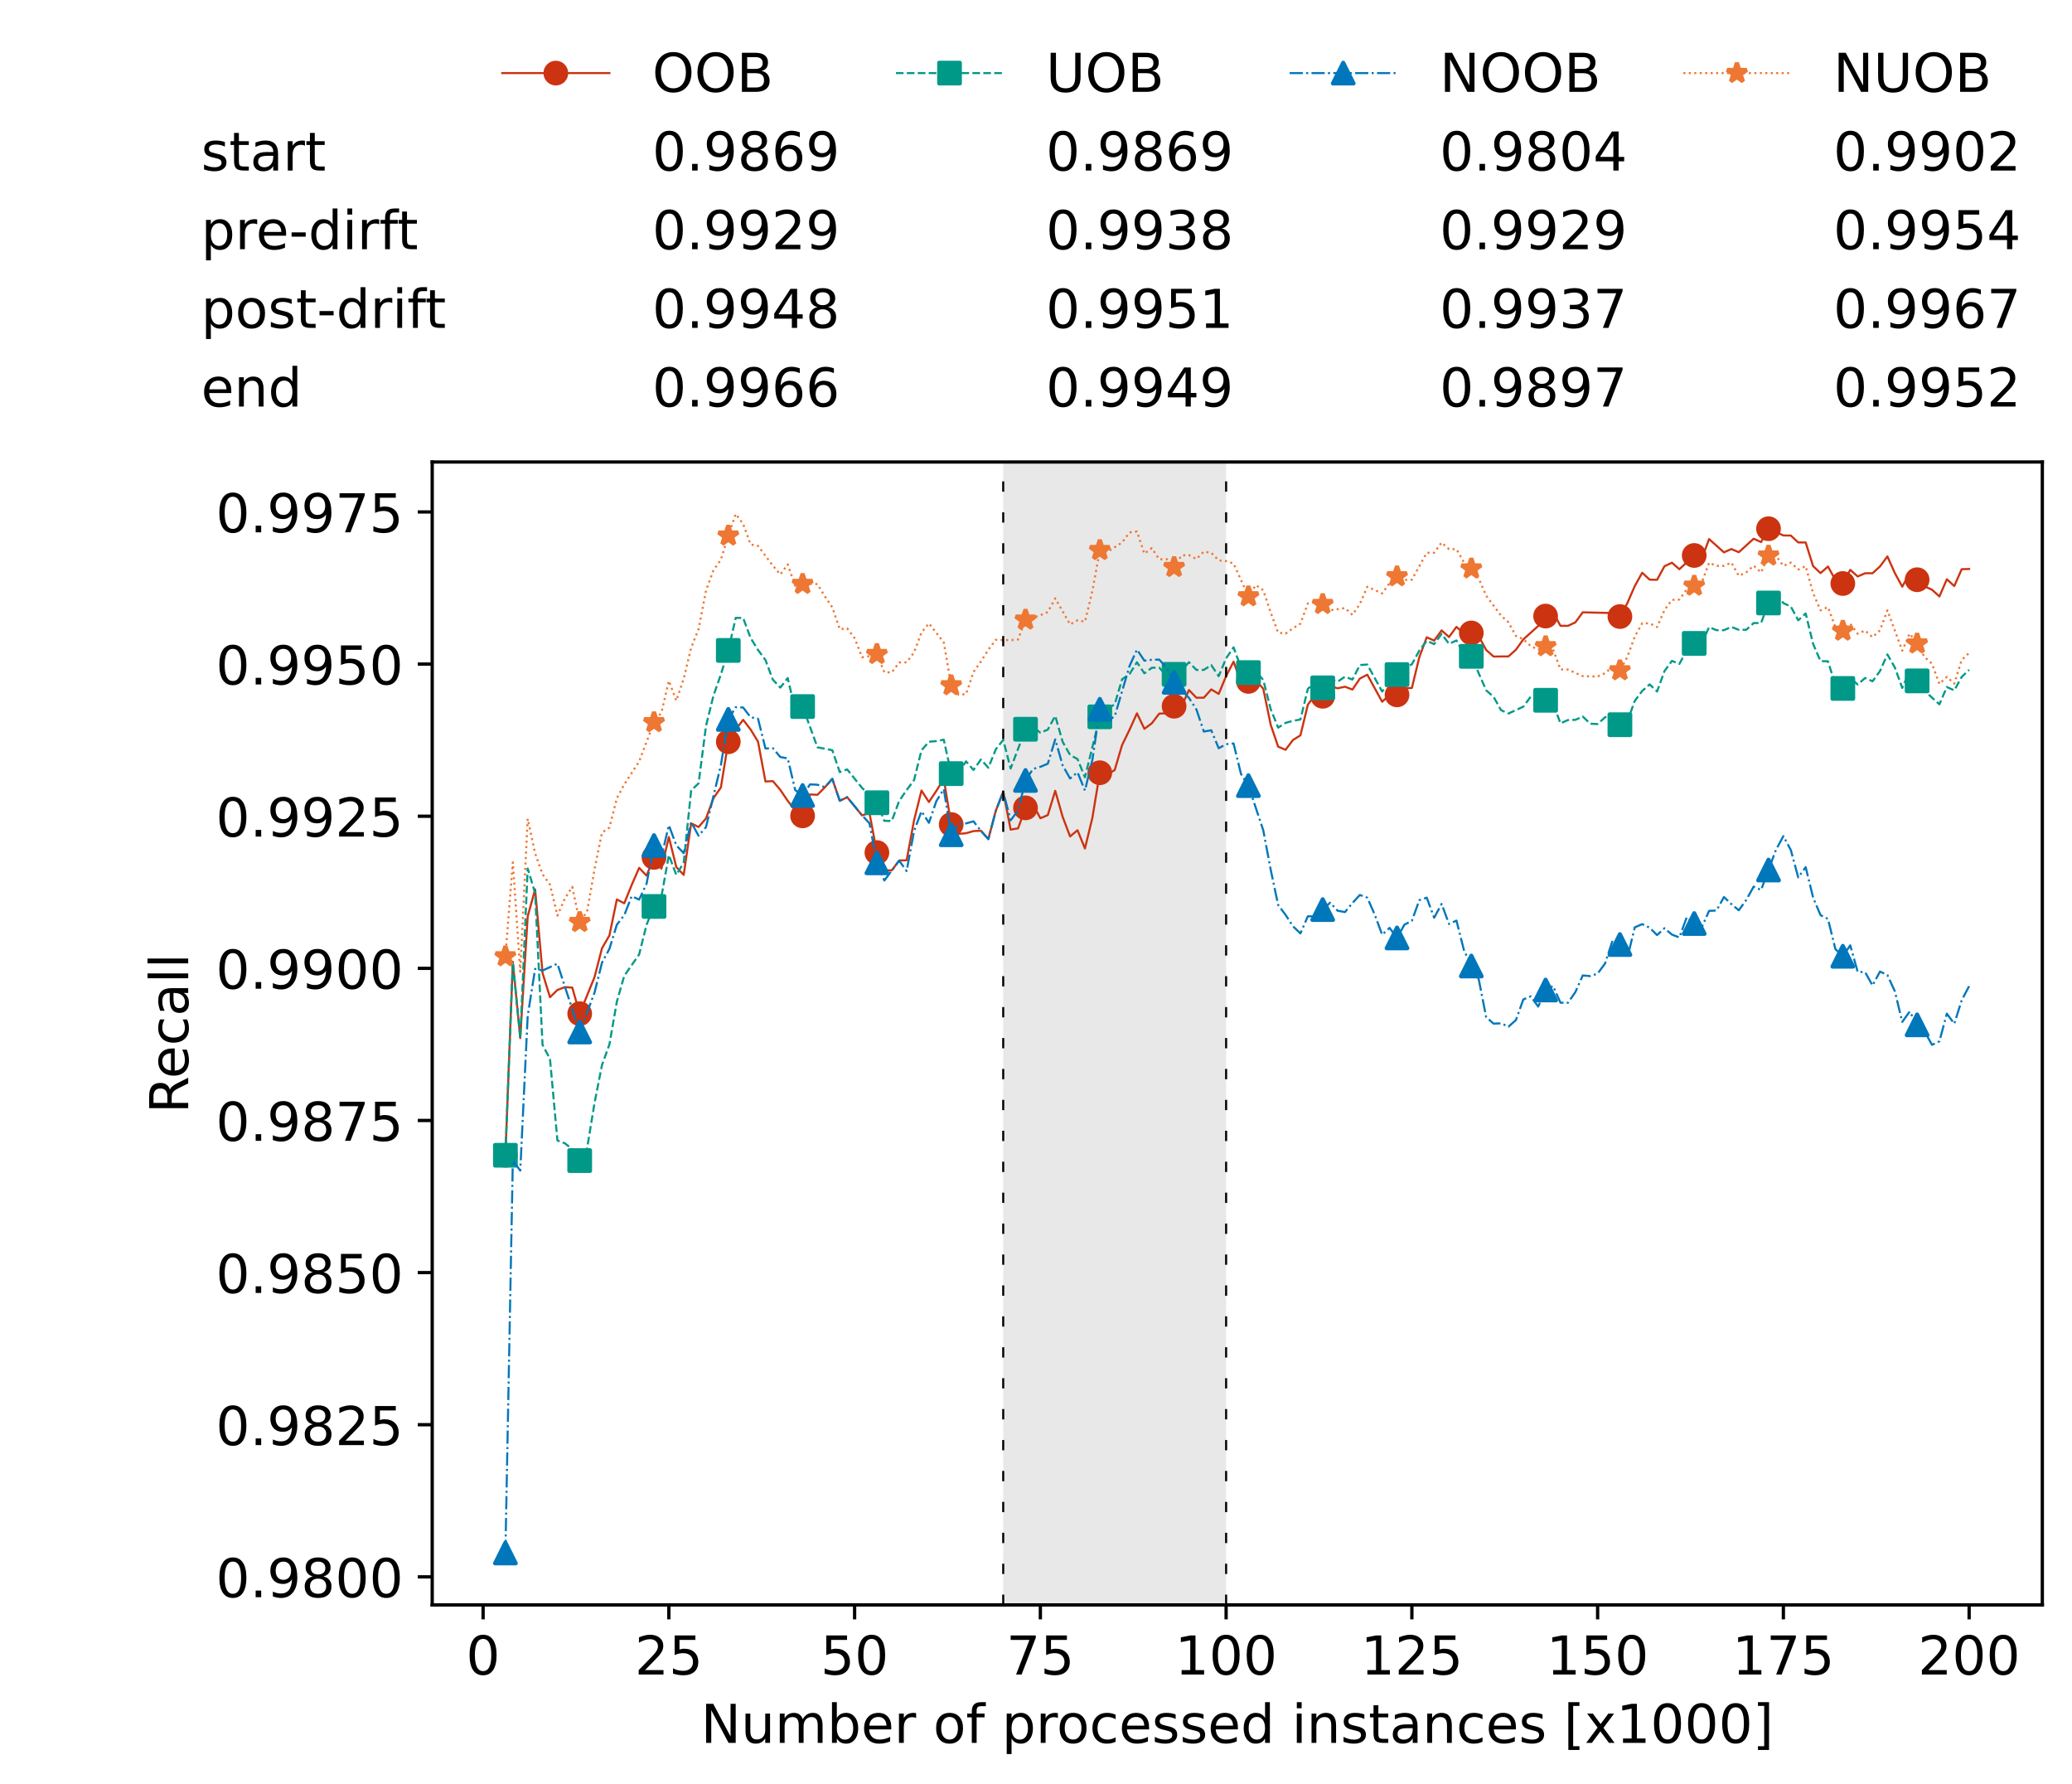 <?xml version="1.0" encoding="utf-8" standalone="no"?>
<!DOCTYPE svg PUBLIC "-//W3C//DTD SVG 1.1//EN"
  "http://www.w3.org/Graphics/SVG/1.1/DTD/svg11.dtd">
<!-- Created with matplotlib (https://matplotlib.org/) -->
<svg height="432.615pt" version="1.1" viewBox="0 0 502.65 432.615" width="502.65pt" xmlns="http://www.w3.org/2000/svg" xmlns:xlink="http://www.w3.org/1999/xlink">
 <defs>
  <style type="text/css">*{stroke-linecap:butt;stroke-linejoin:round;}</style>
 </defs>
 <g id="figure_1">
  <g id="patch_1">
   <path d="M 0 432.615 
L 502.65 432.615 
L 502.65 0 
L 0 0 
z
" style="fill:#ffffff;"/>
  </g>
  <g id="axes_1">
   <g id="patch_2">
    <path d="M 104.85 389.252 
L 495.45 389.252 
L 495.45 112.052 
L 104.85 112.052 
z
" style="fill:#ffffff;"/>
   </g>
   <g id="patch_3">
    <path clip-path="url(#pbf2273c67b)" d="M 297.446 389.252 
L 297.446 112.052 
L 243.372 112.052 
L 243.372 389.252 
z
" style="fill:#d3d3d3;opacity:0.5;"/>
   </g>
   <g id="matplotlib.axis_1">
    <g id="xtick_1">
     <g id="line2d_1">
      <defs>
       <path d="M 0 0 
L 0 3.5 
" id="mc45fb90a88" style="stroke:#000000;stroke-width:0.8;"/>
      </defs>
      <g>
       <use style="stroke:#000000;stroke-width:0.8;" x="117.197" xlink:href="#mc45fb90a88" y="389.252"/>
      </g>
     </g>
     <g id="text_1">
      <!-- 0 -->
      <g transform="translate(113.061 406.13)scale(0.13 -0.13)">
       <defs>
        <path d="M 31.781 66.406 
Q 24.172 66.406 20.328 58.906 
Q 16.5 51.422 16.5 36.375 
Q 16.5 21.391 20.328 13.891 
Q 24.172 6.391 31.781 6.391 
Q 39.453 6.391 43.281 13.891 
Q 47.125 21.391 47.125 36.375 
Q 47.125 51.422 43.281 58.906 
Q 39.453 66.406 31.781 66.406 
z
M 31.781 74.219 
Q 44.047 74.219 50.516 64.516 
Q 56.984 54.828 56.984 36.375 
Q 56.984 17.969 50.516 8.266 
Q 44.047 -1.422 31.781 -1.422 
Q 19.531 -1.422 13.062 8.266 
Q 6.594 17.969 6.594 36.375 
Q 6.594 54.828 13.062 64.516 
Q 19.531 74.219 31.781 74.219 
z
" id="DejaVuSans-48"/>
       </defs>
       <use xlink:href="#DejaVuSans-48"/>
      </g>
     </g>
    </g>
    <g id="xtick_2">
     <g id="line2d_2">
      <g>
       <use style="stroke:#000000;stroke-width:0.8;" x="162.259" xlink:href="#mc45fb90a88" y="389.252"/>
      </g>
     </g>
     <g id="text_2">
      <!-- 25 -->
      <g transform="translate(153.988 406.13)scale(0.13 -0.13)">
       <defs>
        <path d="M 19.188 8.297 
L 53.609 8.297 
L 53.609 0 
L 7.328 0 
L 7.328 8.297 
Q 12.938 14.109 22.625 23.891 
Q 32.328 33.688 34.812 36.531 
Q 39.547 41.844 41.422 45.531 
Q 43.312 49.219 43.312 52.781 
Q 43.312 58.594 39.234 62.25 
Q 35.156 65.922 28.609 65.922 
Q 23.969 65.922 18.812 64.312 
Q 13.672 62.703 7.812 59.422 
L 7.812 69.391 
Q 13.766 71.781 18.938 73 
Q 24.125 74.219 28.422 74.219 
Q 39.75 74.219 46.484 68.547 
Q 53.219 62.891 53.219 53.422 
Q 53.219 48.922 51.531 44.891 
Q 49.859 40.875 45.406 35.406 
Q 44.188 33.984 37.641 27.219 
Q 31.109 20.453 19.188 8.297 
z
" id="DejaVuSans-50"/>
        <path d="M 10.797 72.906 
L 49.516 72.906 
L 49.516 64.594 
L 19.828 64.594 
L 19.828 46.734 
Q 21.969 47.469 24.109 47.828 
Q 26.266 48.188 28.422 48.188 
Q 40.625 48.188 47.75 41.5 
Q 54.891 34.812 54.891 23.391 
Q 54.891 11.625 47.562 5.094 
Q 40.234 -1.422 26.906 -1.422 
Q 22.312 -1.422 17.547 -0.641 
Q 12.797 0.141 7.719 1.703 
L 7.719 11.625 
Q 12.109 9.234 16.797 8.062 
Q 21.484 6.891 26.703 6.891 
Q 35.156 6.891 40.078 11.328 
Q 45.016 15.766 45.016 23.391 
Q 45.016 31 40.078 35.438 
Q 35.156 39.891 26.703 39.891 
Q 22.75 39.891 18.812 39.016 
Q 14.891 38.141 10.797 36.281 
z
" id="DejaVuSans-53"/>
       </defs>
       <use xlink:href="#DejaVuSans-50"/>
       <use x="63.623" xlink:href="#DejaVuSans-53"/>
      </g>
     </g>
    </g>
    <g id="xtick_3">
     <g id="line2d_3">
      <g>
       <use style="stroke:#000000;stroke-width:0.8;" x="207.322" xlink:href="#mc45fb90a88" y="389.252"/>
      </g>
     </g>
     <g id="text_3">
      <!-- 50 -->
      <g transform="translate(199.05 406.13)scale(0.13 -0.13)">
       <use xlink:href="#DejaVuSans-53"/>
       <use x="63.623" xlink:href="#DejaVuSans-48"/>
      </g>
     </g>
    </g>
    <g id="xtick_4">
     <g id="line2d_4">
      <g>
       <use style="stroke:#000000;stroke-width:0.8;" x="252.384" xlink:href="#mc45fb90a88" y="389.252"/>
      </g>
     </g>
     <g id="text_4">
      <!-- 75 -->
      <g transform="translate(244.113 406.13)scale(0.13 -0.13)">
       <defs>
        <path d="M 8.203 72.906 
L 55.078 72.906 
L 55.078 68.703 
L 28.609 0 
L 18.312 0 
L 43.219 64.594 
L 8.203 64.594 
z
" id="DejaVuSans-55"/>
       </defs>
       <use xlink:href="#DejaVuSans-55"/>
       <use x="63.623" xlink:href="#DejaVuSans-53"/>
      </g>
     </g>
    </g>
    <g id="xtick_5">
     <g id="line2d_5">
      <g>
       <use style="stroke:#000000;stroke-width:0.8;" x="297.446" xlink:href="#mc45fb90a88" y="389.252"/>
      </g>
     </g>
     <g id="text_5">
      <!-- 100 -->
      <g transform="translate(285.039 406.13)scale(0.13 -0.13)">
       <defs>
        <path d="M 12.406 8.297 
L 28.516 8.297 
L 28.516 63.922 
L 10.984 60.406 
L 10.984 69.391 
L 28.422 72.906 
L 38.281 72.906 
L 38.281 8.297 
L 54.391 8.297 
L 54.391 0 
L 12.406 0 
z
" id="DejaVuSans-49"/>
       </defs>
       <use xlink:href="#DejaVuSans-49"/>
       <use x="63.623" xlink:href="#DejaVuSans-48"/>
       <use x="127.246" xlink:href="#DejaVuSans-48"/>
      </g>
     </g>
    </g>
    <g id="xtick_6">
     <g id="line2d_6">
      <g>
       <use style="stroke:#000000;stroke-width:0.8;" x="342.509" xlink:href="#mc45fb90a88" y="389.252"/>
      </g>
     </g>
     <g id="text_6">
      <!-- 125 -->
      <g transform="translate(330.102 406.13)scale(0.13 -0.13)">
       <use xlink:href="#DejaVuSans-49"/>
       <use x="63.623" xlink:href="#DejaVuSans-50"/>
       <use x="127.246" xlink:href="#DejaVuSans-53"/>
      </g>
     </g>
    </g>
    <g id="xtick_7">
     <g id="line2d_7">
      <g>
       <use style="stroke:#000000;stroke-width:0.8;" x="387.571" xlink:href="#mc45fb90a88" y="389.252"/>
      </g>
     </g>
     <g id="text_7">
      <!-- 150 -->
      <g transform="translate(375.164 406.13)scale(0.13 -0.13)">
       <use xlink:href="#DejaVuSans-49"/>
       <use x="63.623" xlink:href="#DejaVuSans-53"/>
       <use x="127.246" xlink:href="#DejaVuSans-48"/>
      </g>
     </g>
    </g>
    <g id="xtick_8">
     <g id="line2d_8">
      <g>
       <use style="stroke:#000000;stroke-width:0.8;" x="432.633" xlink:href="#mc45fb90a88" y="389.252"/>
      </g>
     </g>
     <g id="text_8">
      <!-- 175 -->
      <g transform="translate(420.226 406.13)scale(0.13 -0.13)">
       <use xlink:href="#DejaVuSans-49"/>
       <use x="63.623" xlink:href="#DejaVuSans-55"/>
       <use x="127.246" xlink:href="#DejaVuSans-53"/>
      </g>
     </g>
    </g>
    <g id="xtick_9">
     <g id="line2d_9">
      <g>
       <use style="stroke:#000000;stroke-width:0.8;" x="477.695" xlink:href="#mc45fb90a88" y="389.252"/>
      </g>
     </g>
     <g id="text_9">
      <!-- 200 -->
      <g transform="translate(465.289 406.13)scale(0.13 -0.13)">
       <use xlink:href="#DejaVuSans-50"/>
       <use x="63.623" xlink:href="#DejaVuSans-48"/>
       <use x="127.246" xlink:href="#DejaVuSans-48"/>
      </g>
     </g>
    </g>
    <g id="text_10">
     <!-- Number of processed instances [x1000] -->
     <g transform="translate(170.025 422.711)scale(0.13 -0.13)">
      <defs>
       <path d="M 9.812 72.906 
L 23.094 72.906 
L 55.422 11.922 
L 55.422 72.906 
L 64.984 72.906 
L 64.984 0 
L 51.703 0 
L 19.391 60.984 
L 19.391 0 
L 9.812 0 
z
" id="DejaVuSans-78"/>
       <path d="M 8.5 21.578 
L 8.5 54.688 
L 17.484 54.688 
L 17.484 21.922 
Q 17.484 14.156 20.5 10.266 
Q 23.531 6.391 29.594 6.391 
Q 36.859 6.391 41.078 11.031 
Q 45.312 15.672 45.312 23.688 
L 45.312 54.688 
L 54.297 54.688 
L 54.297 0 
L 45.312 0 
L 45.312 8.406 
Q 42.047 3.422 37.719 1 
Q 33.406 -1.422 27.688 -1.422 
Q 18.266 -1.422 13.375 4.438 
Q 8.5 10.297 8.5 21.578 
z
M 31.109 56 
z
" id="DejaVuSans-117"/>
       <path d="M 52 44.188 
Q 55.375 50.25 60.062 53.125 
Q 64.75 56 71.094 56 
Q 79.641 56 84.281 50.016 
Q 88.922 44.047 88.922 33.016 
L 88.922 0 
L 79.891 0 
L 79.891 32.719 
Q 79.891 40.578 77.094 44.375 
Q 74.312 48.188 68.609 48.188 
Q 61.625 48.188 57.562 43.547 
Q 53.516 38.922 53.516 30.906 
L 53.516 0 
L 44.484 0 
L 44.484 32.719 
Q 44.484 40.625 41.703 44.406 
Q 38.922 48.188 33.109 48.188 
Q 26.219 48.188 22.156 43.531 
Q 18.109 38.875 18.109 30.906 
L 18.109 0 
L 9.078 0 
L 9.078 54.688 
L 18.109 54.688 
L 18.109 46.188 
Q 21.188 51.219 25.484 53.609 
Q 29.781 56 35.688 56 
Q 41.656 56 45.828 52.969 
Q 50 49.953 52 44.188 
z
" id="DejaVuSans-109"/>
       <path d="M 48.688 27.297 
Q 48.688 37.203 44.609 42.844 
Q 40.531 48.484 33.406 48.484 
Q 26.266 48.484 22.188 42.844 
Q 18.109 37.203 18.109 27.297 
Q 18.109 17.391 22.188 11.75 
Q 26.266 6.109 33.406 6.109 
Q 40.531 6.109 44.609 11.75 
Q 48.688 17.391 48.688 27.297 
z
M 18.109 46.391 
Q 20.953 51.266 25.266 53.625 
Q 29.594 56 35.594 56 
Q 45.562 56 51.781 48.094 
Q 58.016 40.188 58.016 27.297 
Q 58.016 14.406 51.781 6.484 
Q 45.562 -1.422 35.594 -1.422 
Q 29.594 -1.422 25.266 0.953 
Q 20.953 3.328 18.109 8.203 
L 18.109 0 
L 9.078 0 
L 9.078 75.984 
L 18.109 75.984 
z
" id="DejaVuSans-98"/>
       <path d="M 56.203 29.594 
L 56.203 25.203 
L 14.891 25.203 
Q 15.484 15.922 20.484 11.062 
Q 25.484 6.203 34.422 6.203 
Q 39.594 6.203 44.453 7.469 
Q 49.312 8.734 54.109 11.281 
L 54.109 2.781 
Q 49.266 0.734 44.188 -0.344 
Q 39.109 -1.422 33.891 -1.422 
Q 20.797 -1.422 13.156 6.188 
Q 5.516 13.812 5.516 26.812 
Q 5.516 40.234 12.766 48.109 
Q 20.016 56 32.328 56 
Q 43.359 56 49.781 48.891 
Q 56.203 41.797 56.203 29.594 
z
M 47.219 32.234 
Q 47.125 39.594 43.094 43.984 
Q 39.062 48.391 32.422 48.391 
Q 24.906 48.391 20.391 44.141 
Q 15.875 39.891 15.188 32.172 
z
" id="DejaVuSans-101"/>
       <path d="M 41.109 46.297 
Q 39.594 47.172 37.812 47.578 
Q 36.031 48 33.891 48 
Q 26.266 48 22.188 43.047 
Q 18.109 38.094 18.109 28.812 
L 18.109 0 
L 9.078 0 
L 9.078 54.688 
L 18.109 54.688 
L 18.109 46.188 
Q 20.953 51.172 25.484 53.578 
Q 30.031 56 36.531 56 
Q 37.453 56 38.578 55.875 
Q 39.703 55.766 41.062 55.516 
z
" id="DejaVuSans-114"/>
       <path id="DejaVuSans-32"/>
       <path d="M 30.609 48.391 
Q 23.391 48.391 19.188 42.75 
Q 14.984 37.109 14.984 27.297 
Q 14.984 17.484 19.156 11.844 
Q 23.344 6.203 30.609 6.203 
Q 37.797 6.203 41.984 11.859 
Q 46.188 17.531 46.188 27.297 
Q 46.188 37.016 41.984 42.703 
Q 37.797 48.391 30.609 48.391 
z
M 30.609 56 
Q 42.328 56 49.016 48.375 
Q 55.719 40.766 55.719 27.297 
Q 55.719 13.875 49.016 6.219 
Q 42.328 -1.422 30.609 -1.422 
Q 18.844 -1.422 12.172 6.219 
Q 5.516 13.875 5.516 27.297 
Q 5.516 40.766 12.172 48.375 
Q 18.844 56 30.609 56 
z
" id="DejaVuSans-111"/>
       <path d="M 37.109 75.984 
L 37.109 68.5 
L 28.516 68.5 
Q 23.688 68.5 21.797 66.547 
Q 19.922 64.594 19.922 59.516 
L 19.922 54.688 
L 34.719 54.688 
L 34.719 47.703 
L 19.922 47.703 
L 19.922 0 
L 10.891 0 
L 10.891 47.703 
L 2.297 47.703 
L 2.297 54.688 
L 10.891 54.688 
L 10.891 58.5 
Q 10.891 67.625 15.141 71.797 
Q 19.391 75.984 28.609 75.984 
z
" id="DejaVuSans-102"/>
       <path d="M 18.109 8.203 
L 18.109 -20.797 
L 9.078 -20.797 
L 9.078 54.688 
L 18.109 54.688 
L 18.109 46.391 
Q 20.953 51.266 25.266 53.625 
Q 29.594 56 35.594 56 
Q 45.562 56 51.781 48.094 
Q 58.016 40.188 58.016 27.297 
Q 58.016 14.406 51.781 6.484 
Q 45.562 -1.422 35.594 -1.422 
Q 29.594 -1.422 25.266 0.953 
Q 20.953 3.328 18.109 8.203 
z
M 48.688 27.297 
Q 48.688 37.203 44.609 42.844 
Q 40.531 48.484 33.406 48.484 
Q 26.266 48.484 22.188 42.844 
Q 18.109 37.203 18.109 27.297 
Q 18.109 17.391 22.188 11.75 
Q 26.266 6.109 33.406 6.109 
Q 40.531 6.109 44.609 11.75 
Q 48.688 17.391 48.688 27.297 
z
" id="DejaVuSans-112"/>
       <path d="M 48.781 52.594 
L 48.781 44.188 
Q 44.969 46.297 41.141 47.344 
Q 37.312 48.391 33.406 48.391 
Q 24.656 48.391 19.812 42.844 
Q 14.984 37.312 14.984 27.297 
Q 14.984 17.281 19.812 11.734 
Q 24.656 6.203 33.406 6.203 
Q 37.312 6.203 41.141 7.25 
Q 44.969 8.297 48.781 10.406 
L 48.781 2.094 
Q 45.016 0.344 40.984 -0.531 
Q 36.969 -1.422 32.422 -1.422 
Q 20.062 -1.422 12.781 6.344 
Q 5.516 14.109 5.516 27.297 
Q 5.516 40.672 12.859 48.328 
Q 20.219 56 33.016 56 
Q 37.156 56 41.109 55.141 
Q 45.062 54.297 48.781 52.594 
z
" id="DejaVuSans-99"/>
       <path d="M 44.281 53.078 
L 44.281 44.578 
Q 40.484 46.531 36.375 47.5 
Q 32.281 48.484 27.875 48.484 
Q 21.188 48.484 17.844 46.438 
Q 14.5 44.391 14.5 40.281 
Q 14.5 37.156 16.891 35.375 
Q 19.281 33.594 26.516 31.984 
L 29.594 31.297 
Q 39.156 29.25 43.188 25.516 
Q 47.219 21.781 47.219 15.094 
Q 47.219 7.469 41.188 3.016 
Q 35.156 -1.422 24.609 -1.422 
Q 20.219 -1.422 15.453 -0.562 
Q 10.688 0.297 5.422 2 
L 5.422 11.281 
Q 10.406 8.688 15.234 7.391 
Q 20.062 6.109 24.812 6.109 
Q 31.156 6.109 34.562 8.281 
Q 37.984 10.453 37.984 14.406 
Q 37.984 18.062 35.516 20.016 
Q 33.062 21.969 24.703 23.781 
L 21.578 24.516 
Q 13.234 26.266 9.516 29.906 
Q 5.812 33.547 5.812 39.891 
Q 5.812 47.609 11.281 51.797 
Q 16.75 56 26.812 56 
Q 31.781 56 36.172 55.266 
Q 40.578 54.547 44.281 53.078 
z
" id="DejaVuSans-115"/>
       <path d="M 45.406 46.391 
L 45.406 75.984 
L 54.391 75.984 
L 54.391 0 
L 45.406 0 
L 45.406 8.203 
Q 42.578 3.328 38.25 0.953 
Q 33.938 -1.422 27.875 -1.422 
Q 17.969 -1.422 11.734 6.484 
Q 5.516 14.406 5.516 27.297 
Q 5.516 40.188 11.734 48.094 
Q 17.969 56 27.875 56 
Q 33.938 56 38.25 53.625 
Q 42.578 51.266 45.406 46.391 
z
M 14.797 27.297 
Q 14.797 17.391 18.875 11.75 
Q 22.953 6.109 30.078 6.109 
Q 37.203 6.109 41.297 11.75 
Q 45.406 17.391 45.406 27.297 
Q 45.406 37.203 41.297 42.844 
Q 37.203 48.484 30.078 48.484 
Q 22.953 48.484 18.875 42.844 
Q 14.797 37.203 14.797 27.297 
z
" id="DejaVuSans-100"/>
       <path d="M 9.422 54.688 
L 18.406 54.688 
L 18.406 0 
L 9.422 0 
z
M 9.422 75.984 
L 18.406 75.984 
L 18.406 64.594 
L 9.422 64.594 
z
" id="DejaVuSans-105"/>
       <path d="M 54.891 33.016 
L 54.891 0 
L 45.906 0 
L 45.906 32.719 
Q 45.906 40.484 42.875 44.328 
Q 39.844 48.188 33.797 48.188 
Q 26.516 48.188 22.312 43.547 
Q 18.109 38.922 18.109 30.906 
L 18.109 0 
L 9.078 0 
L 9.078 54.688 
L 18.109 54.688 
L 18.109 46.188 
Q 21.344 51.125 25.703 53.562 
Q 30.078 56 35.797 56 
Q 45.219 56 50.047 50.172 
Q 54.891 44.344 54.891 33.016 
z
" id="DejaVuSans-110"/>
       <path d="M 18.312 70.219 
L 18.312 54.688 
L 36.812 54.688 
L 36.812 47.703 
L 18.312 47.703 
L 18.312 18.016 
Q 18.312 11.328 20.141 9.422 
Q 21.969 7.516 27.594 7.516 
L 36.812 7.516 
L 36.812 0 
L 27.594 0 
Q 17.188 0 13.234 3.875 
Q 9.281 7.766 9.281 18.016 
L 9.281 47.703 
L 2.688 47.703 
L 2.688 54.688 
L 9.281 54.688 
L 9.281 70.219 
z
" id="DejaVuSans-116"/>
       <path d="M 34.281 27.484 
Q 23.391 27.484 19.188 25 
Q 14.984 22.516 14.984 16.5 
Q 14.984 11.719 18.141 8.906 
Q 21.297 6.109 26.703 6.109 
Q 34.188 6.109 38.703 11.406 
Q 43.219 16.703 43.219 25.484 
L 43.219 27.484 
z
M 52.203 31.203 
L 52.203 0 
L 43.219 0 
L 43.219 8.297 
Q 40.141 3.328 35.547 0.953 
Q 30.953 -1.422 24.312 -1.422 
Q 15.922 -1.422 10.953 3.297 
Q 6 8.016 6 15.922 
Q 6 25.141 12.172 29.828 
Q 18.359 34.516 30.609 34.516 
L 43.219 34.516 
L 43.219 35.406 
Q 43.219 41.609 39.141 45 
Q 35.062 48.391 27.688 48.391 
Q 23 48.391 18.547 47.266 
Q 14.109 46.141 10.016 43.891 
L 10.016 52.203 
Q 14.938 54.109 19.578 55.047 
Q 24.219 56 28.609 56 
Q 40.484 56 46.344 49.844 
Q 52.203 43.703 52.203 31.203 
z
" id="DejaVuSans-97"/>
       <path d="M 8.594 75.984 
L 29.297 75.984 
L 29.297 69 
L 17.578 69 
L 17.578 -6.203 
L 29.297 -6.203 
L 29.297 -13.188 
L 8.594 -13.188 
z
" id="DejaVuSans-91"/>
       <path d="M 54.891 54.688 
L 35.109 28.078 
L 55.906 0 
L 45.312 0 
L 29.391 21.484 
L 13.484 0 
L 2.875 0 
L 24.125 28.609 
L 4.688 54.688 
L 15.281 54.688 
L 29.781 35.203 
L 44.281 54.688 
z
" id="DejaVuSans-120"/>
       <path d="M 30.422 75.984 
L 30.422 -13.188 
L 9.719 -13.188 
L 9.719 -6.203 
L 21.391 -6.203 
L 21.391 69 
L 9.719 69 
L 9.719 75.984 
z
" id="DejaVuSans-93"/>
      </defs>
      <use xlink:href="#DejaVuSans-78"/>
      <use x="74.805" xlink:href="#DejaVuSans-117"/>
      <use x="138.184" xlink:href="#DejaVuSans-109"/>
      <use x="235.596" xlink:href="#DejaVuSans-98"/>
      <use x="299.072" xlink:href="#DejaVuSans-101"/>
      <use x="360.596" xlink:href="#DejaVuSans-114"/>
      <use x="401.709" xlink:href="#DejaVuSans-32"/>
      <use x="433.496" xlink:href="#DejaVuSans-111"/>
      <use x="494.678" xlink:href="#DejaVuSans-102"/>
      <use x="529.883" xlink:href="#DejaVuSans-32"/>
      <use x="561.67" xlink:href="#DejaVuSans-112"/>
      <use x="625.146" xlink:href="#DejaVuSans-114"/>
      <use x="664.01" xlink:href="#DejaVuSans-111"/>
      <use x="725.191" xlink:href="#DejaVuSans-99"/>
      <use x="780.172" xlink:href="#DejaVuSans-101"/>
      <use x="841.695" xlink:href="#DejaVuSans-115"/>
      <use x="893.795" xlink:href="#DejaVuSans-115"/>
      <use x="945.895" xlink:href="#DejaVuSans-101"/>
      <use x="1007.418" xlink:href="#DejaVuSans-100"/>
      <use x="1070.895" xlink:href="#DejaVuSans-32"/>
      <use x="1102.682" xlink:href="#DejaVuSans-105"/>
      <use x="1130.465" xlink:href="#DejaVuSans-110"/>
      <use x="1193.844" xlink:href="#DejaVuSans-115"/>
      <use x="1245.943" xlink:href="#DejaVuSans-116"/>
      <use x="1285.152" xlink:href="#DejaVuSans-97"/>
      <use x="1346.432" xlink:href="#DejaVuSans-110"/>
      <use x="1409.811" xlink:href="#DejaVuSans-99"/>
      <use x="1464.791" xlink:href="#DejaVuSans-101"/>
      <use x="1526.314" xlink:href="#DejaVuSans-115"/>
      <use x="1578.414" xlink:href="#DejaVuSans-32"/>
      <use x="1610.201" xlink:href="#DejaVuSans-91"/>
      <use x="1649.215" xlink:href="#DejaVuSans-120"/>
      <use x="1708.395" xlink:href="#DejaVuSans-49"/>
      <use x="1772.018" xlink:href="#DejaVuSans-48"/>
      <use x="1835.641" xlink:href="#DejaVuSans-48"/>
      <use x="1899.264" xlink:href="#DejaVuSans-48"/>
      <use x="1962.887" xlink:href="#DejaVuSans-93"/>
     </g>
    </g>
   </g>
   <g id="matplotlib.axis_2">
    <g id="ytick_1">
     <g id="line2d_10">
      <defs>
       <path d="M 0 0 
L -3.5 0 
" id="m0d3f3c69f6" style="stroke:#000000;stroke-width:0.8;"/>
      </defs>
      <g>
       <use style="stroke:#000000;stroke-width:0.8;" x="104.85" xlink:href="#m0d3f3c69f6" y="382.439"/>
      </g>
     </g>
     <g id="text_11">
      <!-- 0.9800 -->
      <g transform="translate(52.362 387.378)scale(0.13 -0.13)">
       <defs>
        <path d="M 10.688 12.406 
L 21 12.406 
L 21 0 
L 10.688 0 
z
" id="DejaVuSans-46"/>
        <path d="M 10.984 1.516 
L 10.984 10.5 
Q 14.703 8.734 18.5 7.812 
Q 22.312 6.891 25.984 6.891 
Q 35.75 6.891 40.891 13.453 
Q 46.047 20.016 46.781 33.406 
Q 43.953 29.203 39.594 26.953 
Q 35.25 24.703 29.984 24.703 
Q 19.047 24.703 12.672 31.312 
Q 6.297 37.938 6.297 49.422 
Q 6.297 60.641 12.938 67.422 
Q 19.578 74.219 30.609 74.219 
Q 43.266 74.219 49.922 64.516 
Q 56.594 54.828 56.594 36.375 
Q 56.594 19.141 48.406 8.859 
Q 40.234 -1.422 26.422 -1.422 
Q 22.703 -1.422 18.891 -0.688 
Q 15.094 0.047 10.984 1.516 
z
M 30.609 32.422 
Q 37.25 32.422 41.125 36.953 
Q 45.016 41.5 45.016 49.422 
Q 45.016 57.281 41.125 61.844 
Q 37.25 66.406 30.609 66.406 
Q 23.969 66.406 20.094 61.844 
Q 16.219 57.281 16.219 49.422 
Q 16.219 41.5 20.094 36.953 
Q 23.969 32.422 30.609 32.422 
z
" id="DejaVuSans-57"/>
        <path d="M 31.781 34.625 
Q 24.75 34.625 20.719 30.859 
Q 16.703 27.094 16.703 20.516 
Q 16.703 13.922 20.719 10.156 
Q 24.75 6.391 31.781 6.391 
Q 38.812 6.391 42.859 10.172 
Q 46.922 13.969 46.922 20.516 
Q 46.922 27.094 42.891 30.859 
Q 38.875 34.625 31.781 34.625 
z
M 21.922 38.812 
Q 15.578 40.375 12.031 44.719 
Q 8.5 49.078 8.5 55.328 
Q 8.5 64.062 14.719 69.141 
Q 20.953 74.219 31.781 74.219 
Q 42.672 74.219 48.875 69.141 
Q 55.078 64.062 55.078 55.328 
Q 55.078 49.078 51.531 44.719 
Q 48 40.375 41.703 38.812 
Q 48.828 37.156 52.797 32.312 
Q 56.781 27.484 56.781 20.516 
Q 56.781 9.906 50.312 4.234 
Q 43.844 -1.422 31.781 -1.422 
Q 19.734 -1.422 13.25 4.234 
Q 6.781 9.906 6.781 20.516 
Q 6.781 27.484 10.781 32.312 
Q 14.797 37.156 21.922 38.812 
z
M 18.312 54.391 
Q 18.312 48.734 21.844 45.562 
Q 25.391 42.391 31.781 42.391 
Q 38.141 42.391 41.719 45.562 
Q 45.312 48.734 45.312 54.391 
Q 45.312 60.062 41.719 63.234 
Q 38.141 66.406 31.781 66.406 
Q 25.391 66.406 21.844 63.234 
Q 18.312 60.062 18.312 54.391 
z
" id="DejaVuSans-56"/>
       </defs>
       <use xlink:href="#DejaVuSans-48"/>
       <use x="63.623" xlink:href="#DejaVuSans-46"/>
       <use x="95.41" xlink:href="#DejaVuSans-57"/>
       <use x="159.033" xlink:href="#DejaVuSans-56"/>
       <use x="222.656" xlink:href="#DejaVuSans-48"/>
       <use x="286.279" xlink:href="#DejaVuSans-48"/>
      </g>
     </g>
    </g>
    <g id="ytick_2">
     <g id="line2d_11">
      <g>
       <use style="stroke:#000000;stroke-width:0.8;" x="104.85" xlink:href="#m0d3f3c69f6" y="345.544"/>
      </g>
     </g>
     <g id="text_12">
      <!-- 0.9825 -->
      <g transform="translate(52.362 350.483)scale(0.13 -0.13)">
       <use xlink:href="#DejaVuSans-48"/>
       <use x="63.623" xlink:href="#DejaVuSans-46"/>
       <use x="95.41" xlink:href="#DejaVuSans-57"/>
       <use x="159.033" xlink:href="#DejaVuSans-56"/>
       <use x="222.656" xlink:href="#DejaVuSans-50"/>
       <use x="286.279" xlink:href="#DejaVuSans-53"/>
      </g>
     </g>
    </g>
    <g id="ytick_3">
     <g id="line2d_12">
      <g>
       <use style="stroke:#000000;stroke-width:0.8;" x="104.85" xlink:href="#m0d3f3c69f6" y="308.648"/>
      </g>
     </g>
     <g id="text_13">
      <!-- 0.9850 -->
      <g transform="translate(52.362 313.587)scale(0.13 -0.13)">
       <use xlink:href="#DejaVuSans-48"/>
       <use x="63.623" xlink:href="#DejaVuSans-46"/>
       <use x="95.41" xlink:href="#DejaVuSans-57"/>
       <use x="159.033" xlink:href="#DejaVuSans-56"/>
       <use x="222.656" xlink:href="#DejaVuSans-53"/>
       <use x="286.279" xlink:href="#DejaVuSans-48"/>
      </g>
     </g>
    </g>
    <g id="ytick_4">
     <g id="line2d_13">
      <g>
       <use style="stroke:#000000;stroke-width:0.8;" x="104.85" xlink:href="#m0d3f3c69f6" y="271.752"/>
      </g>
     </g>
     <g id="text_14">
      <!-- 0.9875 -->
      <g transform="translate(52.362 276.691)scale(0.13 -0.13)">
       <use xlink:href="#DejaVuSans-48"/>
       <use x="63.623" xlink:href="#DejaVuSans-46"/>
       <use x="95.41" xlink:href="#DejaVuSans-57"/>
       <use x="159.033" xlink:href="#DejaVuSans-56"/>
       <use x="222.656" xlink:href="#DejaVuSans-55"/>
       <use x="286.279" xlink:href="#DejaVuSans-53"/>
      </g>
     </g>
    </g>
    <g id="ytick_5">
     <g id="line2d_14">
      <g>
       <use style="stroke:#000000;stroke-width:0.8;" x="104.85" xlink:href="#m0d3f3c69f6" y="234.857"/>
      </g>
     </g>
     <g id="text_15">
      <!-- 0.9900 -->
      <g transform="translate(52.362 239.796)scale(0.13 -0.13)">
       <use xlink:href="#DejaVuSans-48"/>
       <use x="63.623" xlink:href="#DejaVuSans-46"/>
       <use x="95.41" xlink:href="#DejaVuSans-57"/>
       <use x="159.033" xlink:href="#DejaVuSans-57"/>
       <use x="222.656" xlink:href="#DejaVuSans-48"/>
       <use x="286.279" xlink:href="#DejaVuSans-48"/>
      </g>
     </g>
    </g>
    <g id="ytick_6">
     <g id="line2d_15">
      <g>
       <use style="stroke:#000000;stroke-width:0.8;" x="104.85" xlink:href="#m0d3f3c69f6" y="197.961"/>
      </g>
     </g>
     <g id="text_16">
      <!-- 0.9925 -->
      <g transform="translate(52.362 202.9)scale(0.13 -0.13)">
       <use xlink:href="#DejaVuSans-48"/>
       <use x="63.623" xlink:href="#DejaVuSans-46"/>
       <use x="95.41" xlink:href="#DejaVuSans-57"/>
       <use x="159.033" xlink:href="#DejaVuSans-57"/>
       <use x="222.656" xlink:href="#DejaVuSans-50"/>
       <use x="286.279" xlink:href="#DejaVuSans-53"/>
      </g>
     </g>
    </g>
    <g id="ytick_7">
     <g id="line2d_16">
      <g>
       <use style="stroke:#000000;stroke-width:0.8;" x="104.85" xlink:href="#m0d3f3c69f6" y="161.065"/>
      </g>
     </g>
     <g id="text_17">
      <!-- 0.9950 -->
      <g transform="translate(52.362 166.004)scale(0.13 -0.13)">
       <use xlink:href="#DejaVuSans-48"/>
       <use x="63.623" xlink:href="#DejaVuSans-46"/>
       <use x="95.41" xlink:href="#DejaVuSans-57"/>
       <use x="159.033" xlink:href="#DejaVuSans-57"/>
       <use x="222.656" xlink:href="#DejaVuSans-53"/>
       <use x="286.279" xlink:href="#DejaVuSans-48"/>
      </g>
     </g>
    </g>
    <g id="ytick_8">
     <g id="line2d_17">
      <g>
       <use style="stroke:#000000;stroke-width:0.8;" x="104.85" xlink:href="#m0d3f3c69f6" y="124.169"/>
      </g>
     </g>
     <g id="text_18">
      <!-- 0.9975 -->
      <g transform="translate(52.362 129.108)scale(0.13 -0.13)">
       <use xlink:href="#DejaVuSans-48"/>
       <use x="63.623" xlink:href="#DejaVuSans-46"/>
       <use x="95.41" xlink:href="#DejaVuSans-57"/>
       <use x="159.033" xlink:href="#DejaVuSans-57"/>
       <use x="222.656" xlink:href="#DejaVuSans-55"/>
       <use x="286.279" xlink:href="#DejaVuSans-53"/>
      </g>
     </g>
    </g>
    <g id="text_19">
     <!-- Recall -->
     <g transform="translate(45.659 270.044)rotate(-90)scale(0.13 -0.13)">
      <defs>
       <path d="M 44.391 34.188 
Q 47.562 33.109 50.562 29.594 
Q 53.562 26.078 56.594 19.922 
L 66.609 0 
L 56 0 
L 46.688 18.703 
Q 43.062 26.031 39.672 28.422 
Q 36.281 30.812 30.422 30.812 
L 19.672 30.812 
L 19.672 0 
L 9.812 0 
L 9.812 72.906 
L 32.078 72.906 
Q 44.578 72.906 50.734 67.672 
Q 56.891 62.453 56.891 51.906 
Q 56.891 45.016 53.688 40.469 
Q 50.484 35.938 44.391 34.188 
z
M 19.672 64.797 
L 19.672 38.922 
L 32.078 38.922 
Q 39.203 38.922 42.844 42.219 
Q 46.484 45.516 46.484 51.906 
Q 46.484 58.297 42.844 61.547 
Q 39.203 64.797 32.078 64.797 
z
" id="DejaVuSans-82"/>
       <path d="M 9.422 75.984 
L 18.406 75.984 
L 18.406 0 
L 9.422 0 
z
" id="DejaVuSans-108"/>
      </defs>
      <use xlink:href="#DejaVuSans-82"/>
      <use x="64.982" xlink:href="#DejaVuSans-101"/>
      <use x="126.506" xlink:href="#DejaVuSans-99"/>
      <use x="181.486" xlink:href="#DejaVuSans-97"/>
      <use x="242.766" xlink:href="#DejaVuSans-108"/>
      <use x="270.549" xlink:href="#DejaVuSans-108"/>
     </g>
    </g>
   </g>
   <g id="line2d_18"/>
   <g id="line2d_19"/>
   <g id="line2d_20"/>
   <g id="line2d_21"/>
   <g id="line2d_22"/>
   <g id="line2d_23">
    <path clip-path="url(#pbf2273c67b)" d="M 122.605 280.192 
L 124.407 233.258 
L 126.21 251.756 
L 128.012 222.274 
L 129.815 215.701 
L 131.617 235.986 
L 133.419 241.858 
L 135.222 240.105 
L 137.024 239.413 
L 138.827 239.519 
L 140.629 245.854 
L 144.234 236.962 
L 146.037 229.982 
L 147.839 226.877 
L 149.642 218.152 
L 151.444 219.077 
L 153.247 214.622 
L 155.049 210.483 
L 156.852 212.372 
L 158.654 207.941 
L 160.457 210.675 
L 162.259 203.005 
L 164.062 210.292 
L 165.864 212.191 
L 167.667 199.684 
L 169.469 200.586 
L 171.272 198.494 
L 173.074 193.607 
L 174.877 191.001 
L 176.679 179.905 
L 178.482 176.94 
L 180.284 174.576 
L 182.087 176.93 
L 183.889 179.864 
L 185.692 189.541 
L 187.494 189.445 
L 189.297 191.58 
L 191.099 194.234 
L 192.902 196.541 
L 194.704 197.875 
L 196.507 192.682 
L 198.309 192.763 
L 200.112 190.943 
L 201.914 188.923 
L 203.717 194.232 
L 205.519 193.36 
L 209.124 197.763 
L 210.927 197.195 
L 212.729 206.778 
L 214.532 211.061 
L 216.334 211.102 
L 218.137 208.694 
L 219.939 208.64 
L 221.742 198.962 
L 223.544 191.728 
L 225.347 194.517 
L 227.149 191.816 
L 228.952 188.888 
L 230.754 199.968 
L 232.557 202.236 
L 234.359 202.086 
L 236.162 201.573 
L 237.964 201.474 
L 239.767 203.472 
L 241.569 196.643 
L 243.372 191.97 
L 245.174 201.209 
L 246.976 200.904 
L 248.779 195.932 
L 250.581 195.064 
L 252.384 198.451 
L 254.186 197.694 
L 255.989 191.798 
L 257.791 198.105 
L 259.594 202.866 
L 261.396 201.361 
L 263.199 205.78 
L 265.001 198.351 
L 266.804 187.418 
L 268.606 187.882 
L 270.409 186.77 
L 272.211 180.696 
L 274.014 176.99 
L 275.816 173.008 
L 277.619 176.768 
L 279.421 175.424 
L 281.224 173.074 
L 283.026 172.993 
L 284.829 171.286 
L 286.631 171.338 
L 288.434 167.356 
L 290.236 169.222 
L 292.039 169.222 
L 293.841 167.201 
L 295.644 168.296 
L 297.446 163.969 
L 299.249 160.478 
L 301.051 165.403 
L 302.854 165.266 
L 304.656 164.961 
L 306.459 167.05 
L 308.261 175.769 
L 310.064 181.083 
L 311.866 181.849 
L 313.669 179.468 
L 315.471 178.345 
L 317.274 170.905 
L 319.076 168.471 
L 320.879 168.871 
L 322.681 166.371 
L 324.484 166.936 
L 326.286 166.552 
L 328.089 167.242 
L 329.891 164.577 
L 331.694 163.635 
L 335.299 170.197 
L 337.101 168.545 
L 338.904 168.53 
L 340.706 166.92 
L 342.509 166.858 
L 344.311 159.401 
L 346.114 154.563 
L 347.916 155.365 
L 349.719 152.893 
L 351.521 154.501 
L 353.324 152.045 
L 355.126 153.605 
L 356.928 153.508 
L 358.731 154.308 
L 360.533 157.645 
L 362.336 159.236 
L 365.941 159.199 
L 367.743 157.583 
L 369.546 155.074 
L 373.151 151.827 
L 374.953 149.419 
L 376.756 148.535 
L 378.558 151.778 
L 380.361 151.789 
L 382.163 150.949 
L 383.966 148.509 
L 391.176 148.683 
L 392.978 149.534 
L 394.781 146.277 
L 396.583 142.143 
L 398.386 138.91 
L 400.188 140.584 
L 401.991 140.622 
L 403.793 137.324 
L 405.596 136.479 
L 407.398 138.053 
L 411.003 134.722 
L 412.806 135.61 
L 414.608 130.741 
L 418.213 133.965 
L 420.016 133.162 
L 421.818 133.931 
L 425.423 130.655 
L 427.226 131.473 
L 429.028 128.232 
L 432.633 129.867 
L 434.436 129.887 
L 436.238 131.56 
L 438.041 131.564 
L 439.843 137.304 
L 441.646 138.998 
L 443.448 137.402 
L 445.251 140.671 
L 447.053 141.52 
L 448.856 138.207 
L 450.658 139.814 
L 452.461 139.036 
L 454.263 139.031 
L 456.066 137.382 
L 457.868 134.955 
L 459.671 138.987 
L 461.473 142.292 
L 463.276 138.983 
L 466.881 142.216 
L 468.683 143.023 
L 470.485 144.659 
L 472.288 140.494 
L 474.09 142.139 
L 475.893 138.049 
L 477.695 137.994 
L 477.695 137.994 
" style="fill:none;stroke:#cc3311;stroke-linecap:square;stroke-width:0.5;"/>
    <defs>
     <path d="M 0 2.5 
C 0.663 2.5 1.299 2.237 1.768 1.768 
C 2.237 1.299 2.5 0.663 2.5 0 
C 2.5 -0.663 2.237 -1.299 1.768 -1.768 
C 1.299 -2.237 0.663 -2.5 0 -2.5 
C -0.663 -2.5 -1.299 -2.237 -1.768 -1.768 
C -2.237 -1.299 -2.5 -0.663 -2.5 0 
C -2.5 0.663 -2.237 1.299 -1.768 1.768 
C -1.299 2.237 -0.663 2.5 0 2.5 
z
" id="m9b2510c883" style="stroke:#cc3311;"/>
    </defs>
    <g clip-path="url(#pbf2273c67b)">
     <use style="fill:#cc3311;stroke:#cc3311;" x="122.605" xlink:href="#m9b2510c883" y="280.192"/>
     <use style="fill:#cc3311;stroke:#cc3311;" x="140.629" xlink:href="#m9b2510c883" y="245.854"/>
     <use style="fill:#cc3311;stroke:#cc3311;" x="158.654" xlink:href="#m9b2510c883" y="207.941"/>
     <use style="fill:#cc3311;stroke:#cc3311;" x="176.679" xlink:href="#m9b2510c883" y="179.905"/>
     <use style="fill:#cc3311;stroke:#cc3311;" x="194.704" xlink:href="#m9b2510c883" y="197.875"/>
     <use style="fill:#cc3311;stroke:#cc3311;" x="212.729" xlink:href="#m9b2510c883" y="206.778"/>
     <use style="fill:#cc3311;stroke:#cc3311;" x="230.754" xlink:href="#m9b2510c883" y="199.968"/>
     <use style="fill:#cc3311;stroke:#cc3311;" x="248.779" xlink:href="#m9b2510c883" y="195.932"/>
     <use style="fill:#cc3311;stroke:#cc3311;" x="266.804" xlink:href="#m9b2510c883" y="187.418"/>
     <use style="fill:#cc3311;stroke:#cc3311;" x="284.829" xlink:href="#m9b2510c883" y="171.286"/>
     <use style="fill:#cc3311;stroke:#cc3311;" x="302.854" xlink:href="#m9b2510c883" y="165.266"/>
     <use style="fill:#cc3311;stroke:#cc3311;" x="320.879" xlink:href="#m9b2510c883" y="168.871"/>
     <use style="fill:#cc3311;stroke:#cc3311;" x="338.904" xlink:href="#m9b2510c883" y="168.53"/>
     <use style="fill:#cc3311;stroke:#cc3311;" x="356.928" xlink:href="#m9b2510c883" y="153.508"/>
     <use style="fill:#cc3311;stroke:#cc3311;" x="374.953" xlink:href="#m9b2510c883" y="149.419"/>
     <use style="fill:#cc3311;stroke:#cc3311;" x="392.978" xlink:href="#m9b2510c883" y="149.534"/>
     <use style="fill:#cc3311;stroke:#cc3311;" x="411.003" xlink:href="#m9b2510c883" y="134.722"/>
     <use style="fill:#cc3311;stroke:#cc3311;" x="429.028" xlink:href="#m9b2510c883" y="128.232"/>
     <use style="fill:#cc3311;stroke:#cc3311;" x="447.053" xlink:href="#m9b2510c883" y="141.52"/>
     <use style="fill:#cc3311;stroke:#cc3311;" x="465.078" xlink:href="#m9b2510c883" y="140.603"/>
    </g>
   </g>
   <g id="line2d_24"/>
   <g id="line2d_25"/>
   <g id="line2d_26"/>
   <g id="line2d_27"/>
   <g id="line2d_28">
    <path clip-path="url(#pbf2273c67b)" d="M 122.605 280.192 
L 124.407 233.258 
L 126.21 251.756 
L 128.012 210.635 
L 129.815 216.603 
L 131.617 253.414 
L 133.419 256.797 
L 135.222 276.601 
L 137.024 277.284 
L 138.827 278.71 
L 140.629 281.482 
L 142.432 278.475 
L 144.234 267.465 
L 146.037 258.306 
L 147.839 253.314 
L 149.642 242.936 
L 151.444 236.654 
L 155.049 231.489 
L 156.852 224.278 
L 158.654 219.847 
L 160.457 217.457 
L 162.259 207.383 
L 164.062 212.19 
L 165.864 209.201 
L 167.667 191.691 
L 169.469 189.995 
L 171.272 176.065 
L 173.074 168.734 
L 174.877 163.575 
L 176.679 157.749 
L 178.482 149.843 
L 180.284 149.883 
L 182.087 154.713 
L 183.889 157.647 
L 185.692 160.066 
L 187.494 164.857 
L 189.297 166.769 
L 191.099 164.443 
L 192.902 172.211 
L 194.704 171.362 
L 198.309 181.248 
L 201.914 181.953 
L 203.717 187.262 
L 205.519 186.608 
L 209.124 191.098 
L 210.927 192.773 
L 212.729 194.689 
L 214.532 199.082 
L 216.334 199.123 
L 218.137 194.239 
L 219.939 191.623 
L 221.742 189.203 
L 223.544 181.969 
L 225.347 179.899 
L 227.149 179.742 
L 228.952 179.404 
L 230.754 187.63 
L 232.557 187.292 
L 234.359 184.658 
L 236.162 186.743 
L 237.964 184.201 
L 239.767 186.198 
L 241.569 181.75 
L 243.372 179.458 
L 245.174 186.383 
L 248.779 176.863 
L 250.581 176.284 
L 252.384 177.714 
L 254.186 176.956 
L 255.989 173.623 
L 257.791 179.93 
L 259.594 183.104 
L 261.396 184.1 
L 263.199 188.519 
L 266.804 173.855 
L 268.606 171.938 
L 270.409 170.827 
L 272.211 164.753 
L 274.014 163.49 
L 275.816 160.616 
L 277.619 163.301 
L 279.421 161.956 
L 281.224 161.92 
L 283.026 163.929 
L 284.829 163.56 
L 286.631 162.633 
L 288.434 160.608 
L 290.236 162.474 
L 292.039 162.474 
L 293.841 161.309 
L 295.644 163.992 
L 297.446 159.664 
L 299.249 157.002 
L 301.051 161.927 
L 302.854 163.129 
L 304.656 162.825 
L 306.459 164.914 
L 308.261 171.979 
L 310.064 176.48 
L 311.866 175.321 
L 313.669 174.829 
L 315.471 174.502 
L 317.274 167.063 
L 319.076 165.462 
L 320.879 166.83 
L 322.681 164.762 
L 324.484 165.327 
L 326.286 164.125 
L 328.089 164.816 
L 329.891 161.294 
L 331.694 161.17 
L 335.299 167.726 
L 337.101 165.256 
L 340.706 161.994 
L 342.509 161.12 
L 344.311 157.789 
L 346.114 155.419 
L 347.916 156.223 
L 349.719 153.738 
L 351.521 156.157 
L 353.324 155.335 
L 355.126 158.482 
L 356.928 159.187 
L 360.533 167.419 
L 362.336 169.018 
L 364.138 172.237 
L 365.941 173.05 
L 369.546 171.394 
L 371.348 168.954 
L 373.151 169.787 
L 374.953 169.842 
L 376.756 170.574 
L 378.558 175.442 
L 380.361 174.637 
L 382.163 174.589 
L 383.966 173.781 
L 385.768 175.526 
L 387.571 175.605 
L 389.373 173.965 
L 391.176 173.283 
L 392.978 175.767 
L 394.781 174.957 
L 396.583 169.995 
L 398.386 167.573 
L 400.188 165.989 
L 401.991 167.707 
L 403.793 162.76 
L 405.596 160.275 
L 407.398 161.032 
L 409.201 157.745 
L 411.003 156.046 
L 412.806 156.146 
L 414.608 152.091 
L 416.411 152.841 
L 418.213 152.841 
L 420.016 152.046 
L 421.818 152.755 
L 423.621 152.744 
L 425.423 151.115 
L 427.226 151.104 
L 429.028 146.246 
L 430.831 143.8 
L 432.633 146.27 
L 434.436 147.114 
L 436.238 150.441 
L 438.041 148.787 
L 439.843 156.166 
L 441.646 160.342 
L 443.448 160.387 
L 445.251 166.107 
L 447.053 166.965 
L 448.856 164.424 
L 450.658 166.023 
L 452.461 164.43 
L 454.263 165.238 
L 456.066 162.764 
L 457.868 158.722 
L 459.671 161.891 
L 461.473 166.849 
L 463.276 162.714 
L 466.881 167.565 
L 470.485 170.817 
L 472.288 166.623 
L 474.09 167.436 
L 475.893 164.179 
L 477.695 162.456 
L 477.695 162.456 
" style="fill:none;stroke:#009988;stroke-dasharray:1.85,0.8;stroke-dashoffset:0;stroke-width:0.5;"/>
    <defs>
     <path d="M -2.5 2.5 
L 2.5 2.5 
L 2.5 -2.5 
L -2.5 -2.5 
z
" id="m6a1d717999" style="stroke:#009988;stroke-linejoin:miter;"/>
    </defs>
    <g clip-path="url(#pbf2273c67b)">
     <use style="fill:#009988;stroke:#009988;stroke-linejoin:miter;" x="122.605" xlink:href="#m6a1d717999" y="280.192"/>
     <use style="fill:#009988;stroke:#009988;stroke-linejoin:miter;" x="140.629" xlink:href="#m6a1d717999" y="281.482"/>
     <use style="fill:#009988;stroke:#009988;stroke-linejoin:miter;" x="158.654" xlink:href="#m6a1d717999" y="219.847"/>
     <use style="fill:#009988;stroke:#009988;stroke-linejoin:miter;" x="176.679" xlink:href="#m6a1d717999" y="157.749"/>
     <use style="fill:#009988;stroke:#009988;stroke-linejoin:miter;" x="194.704" xlink:href="#m6a1d717999" y="171.362"/>
     <use style="fill:#009988;stroke:#009988;stroke-linejoin:miter;" x="212.729" xlink:href="#m6a1d717999" y="194.689"/>
     <use style="fill:#009988;stroke:#009988;stroke-linejoin:miter;" x="230.754" xlink:href="#m6a1d717999" y="187.63"/>
     <use style="fill:#009988;stroke:#009988;stroke-linejoin:miter;" x="248.779" xlink:href="#m6a1d717999" y="176.863"/>
     <use style="fill:#009988;stroke:#009988;stroke-linejoin:miter;" x="266.804" xlink:href="#m6a1d717999" y="173.855"/>
     <use style="fill:#009988;stroke:#009988;stroke-linejoin:miter;" x="284.829" xlink:href="#m6a1d717999" y="163.56"/>
     <use style="fill:#009988;stroke:#009988;stroke-linejoin:miter;" x="302.854" xlink:href="#m6a1d717999" y="163.129"/>
     <use style="fill:#009988;stroke:#009988;stroke-linejoin:miter;" x="320.879" xlink:href="#m6a1d717999" y="166.83"/>
     <use style="fill:#009988;stroke:#009988;stroke-linejoin:miter;" x="338.904" xlink:href="#m6a1d717999" y="163.605"/>
     <use style="fill:#009988;stroke:#009988;stroke-linejoin:miter;" x="356.928" xlink:href="#m6a1d717999" y="159.187"/>
     <use style="fill:#009988;stroke:#009988;stroke-linejoin:miter;" x="374.953" xlink:href="#m6a1d717999" y="169.842"/>
     <use style="fill:#009988;stroke:#009988;stroke-linejoin:miter;" x="392.978" xlink:href="#m6a1d717999" y="175.767"/>
     <use style="fill:#009988;stroke:#009988;stroke-linejoin:miter;" x="411.003" xlink:href="#m6a1d717999" y="156.046"/>
     <use style="fill:#009988;stroke:#009988;stroke-linejoin:miter;" x="429.028" xlink:href="#m6a1d717999" y="146.246"/>
     <use style="fill:#009988;stroke:#009988;stroke-linejoin:miter;" x="447.053" xlink:href="#m6a1d717999" y="166.965"/>
     <use style="fill:#009988;stroke:#009988;stroke-linejoin:miter;" x="465.078" xlink:href="#m6a1d717999" y="165.141"/>
    </g>
   </g>
   <g id="line2d_29"/>
   <g id="line2d_30"/>
   <g id="line2d_31"/>
   <g id="line2d_32"/>
   <g id="line2d_33">
    <path clip-path="url(#pbf2273c67b)" d="M 122.605 376.652 
L 124.407 281.487 
L 126.21 283.909 
L 128.012 246.389 
L 129.815 234.993 
L 131.617 235.387 
L 135.222 233.723 
L 140.629 250.298 
L 144.234 240.722 
L 146.037 233.473 
L 147.839 230.136 
L 149.642 224.272 
L 151.444 221.962 
L 153.247 217.346 
L 155.049 218.191 
L 156.852 214.329 
L 158.654 205.075 
L 160.457 207.809 
L 162.259 200.139 
L 164.062 205.022 
L 165.864 206.92 
L 167.667 199.416 
L 169.469 202.691 
L 171.272 200.599 
L 174.877 185.583 
L 176.679 174.486 
L 178.482 171.522 
L 180.284 171.601 
L 182.087 173.955 
L 183.889 174.308 
L 185.692 181.534 
L 187.494 181.47 
L 189.297 183.605 
L 191.099 183.933 
L 192.902 191.606 
L 194.704 192.941 
L 196.507 190.24 
L 198.309 190.321 
L 200.112 190.905 
L 201.914 188.885 
L 203.717 194.194 
L 205.519 193.323 
L 209.124 197.725 
L 210.927 199.684 
L 212.729 209.267 
L 214.532 213.55 
L 218.137 208.74 
L 219.939 211.266 
L 221.742 201.588 
L 223.544 196.765 
L 225.347 199.555 
L 227.149 194.309 
L 228.952 191.381 
L 230.754 202.461 
L 232.557 199.855 
L 234.359 199.706 
L 236.162 199.193 
L 237.964 201.537 
L 239.767 203.535 
L 241.569 196.706 
L 243.372 192.033 
L 245.174 198.958 
L 246.976 196.563 
L 248.779 189.286 
L 250.581 186.511 
L 252.384 185.983 
L 254.186 185.226 
L 255.989 179.33 
L 257.791 185.637 
L 259.594 188.811 
L 261.396 187.306 
L 263.199 191.725 
L 265.001 184.297 
L 266.804 172.024 
L 268.606 174.868 
L 270.409 173.756 
L 274.014 161.533 
L 275.816 157.55 
L 277.619 160.236 
L 279.421 160.014 
L 281.224 159.978 
L 283.026 161.987 
L 284.829 165.491 
L 288.434 169.272 
L 290.236 172.052 
L 292.039 177.425 
L 293.841 177.117 
L 295.644 181.473 
L 297.446 180.488 
L 299.249 180.314 
L 301.051 187.701 
L 302.854 190.543 
L 306.459 201.38 
L 308.261 210.926 
L 310.064 219.487 
L 311.866 221.89 
L 313.669 224.656 
L 315.471 226.39 
L 317.274 222.223 
L 319.076 222.287 
L 322.681 218.927 
L 324.484 220.874 
L 326.286 221.211 
L 328.089 219.01 
L 329.891 217.061 
L 331.694 217.721 
L 333.496 221.817 
L 335.299 226.701 
L 337.101 225.04 
L 338.904 227.476 
L 340.706 224.263 
L 342.509 223.326 
L 344.311 218.337 
L 346.114 217.705 
L 347.916 222.579 
L 349.719 219.236 
L 351.521 224.098 
L 353.324 223.273 
L 355.126 230.399 
L 356.928 234.288 
L 358.731 237.528 
L 360.533 246.692 
L 362.336 248.269 
L 364.138 248.192 
L 365.941 249.008 
L 367.743 247.413 
L 369.546 242.403 
L 371.348 241.64 
L 373.151 244.131 
L 374.953 240.114 
L 376.756 239.134 
L 378.558 243.187 
L 380.361 243.213 
L 382.163 240.633 
L 383.966 236.571 
L 385.768 236.743 
L 387.571 236.137 
L 389.373 233.672 
L 391.176 228.172 
L 392.978 229.081 
L 394.781 232.351 
L 396.583 224.914 
L 398.386 224.129 
L 400.188 225.007 
L 401.991 226.782 
L 403.793 225.122 
L 405.596 226.674 
L 407.398 227.36 
L 409.201 222.44 
L 411.003 223.985 
L 412.806 224.973 
L 414.608 220.92 
L 416.411 220.831 
L 418.213 217.566 
L 420.016 219.273 
L 421.818 220.771 
L 423.621 218.281 
L 425.423 215.035 
L 427.226 215.848 
L 430.831 206.116 
L 432.633 202.79 
L 434.436 206.154 
L 436.238 212.798 
L 438.041 210.317 
L 439.843 217.68 
L 441.646 221.955 
L 443.448 222.868 
L 445.251 230.194 
L 447.053 231.925 
L 448.856 229.273 
L 450.658 235.708 
L 452.461 235.771 
L 454.263 239.022 
L 456.066 235.637 
L 457.868 236.479 
L 459.671 240.41 
L 461.473 247.847 
L 463.276 245.335 
L 465.078 248.558 
L 466.881 250.149 
L 468.683 253.409 
L 470.485 252.558 
L 472.288 245.838 
L 474.09 248.296 
L 475.893 242.594 
L 477.695 239.175 
L 477.695 239.175 
" style="fill:none;stroke:#0077bb;stroke-dasharray:3.2,0.8,0.5,0.8;stroke-dashoffset:0;stroke-width:0.5;"/>
    <defs>
     <path d="M 0 -2.5 
L -2.5 2.5 
L 2.5 2.5 
z
" id="md1ad614e36" style="stroke:#0077bb;stroke-linejoin:miter;"/>
    </defs>
    <g clip-path="url(#pbf2273c67b)">
     <use style="fill:#0077bb;stroke:#0077bb;stroke-linejoin:miter;" x="122.605" xlink:href="#md1ad614e36" y="376.652"/>
     <use style="fill:#0077bb;stroke:#0077bb;stroke-linejoin:miter;" x="140.629" xlink:href="#md1ad614e36" y="250.298"/>
     <use style="fill:#0077bb;stroke:#0077bb;stroke-linejoin:miter;" x="158.654" xlink:href="#md1ad614e36" y="205.075"/>
     <use style="fill:#0077bb;stroke:#0077bb;stroke-linejoin:miter;" x="176.679" xlink:href="#md1ad614e36" y="174.486"/>
     <use style="fill:#0077bb;stroke:#0077bb;stroke-linejoin:miter;" x="194.704" xlink:href="#md1ad614e36" y="192.941"/>
     <use style="fill:#0077bb;stroke:#0077bb;stroke-linejoin:miter;" x="212.729" xlink:href="#md1ad614e36" y="209.267"/>
     <use style="fill:#0077bb;stroke:#0077bb;stroke-linejoin:miter;" x="230.754" xlink:href="#md1ad614e36" y="202.461"/>
     <use style="fill:#0077bb;stroke:#0077bb;stroke-linejoin:miter;" x="248.779" xlink:href="#md1ad614e36" y="189.286"/>
     <use style="fill:#0077bb;stroke:#0077bb;stroke-linejoin:miter;" x="266.804" xlink:href="#md1ad614e36" y="172.024"/>
     <use style="fill:#0077bb;stroke:#0077bb;stroke-linejoin:miter;" x="284.829" xlink:href="#md1ad614e36" y="165.491"/>
     <use style="fill:#0077bb;stroke:#0077bb;stroke-linejoin:miter;" x="302.854" xlink:href="#md1ad614e36" y="190.543"/>
     <use style="fill:#0077bb;stroke:#0077bb;stroke-linejoin:miter;" x="320.879" xlink:href="#md1ad614e36" y="220.609"/>
     <use style="fill:#0077bb;stroke:#0077bb;stroke-linejoin:miter;" x="338.904" xlink:href="#md1ad614e36" y="227.476"/>
     <use style="fill:#0077bb;stroke:#0077bb;stroke-linejoin:miter;" x="356.928" xlink:href="#md1ad614e36" y="234.288"/>
     <use style="fill:#0077bb;stroke:#0077bb;stroke-linejoin:miter;" x="374.953" xlink:href="#md1ad614e36" y="240.114"/>
     <use style="fill:#0077bb;stroke:#0077bb;stroke-linejoin:miter;" x="392.978" xlink:href="#md1ad614e36" y="229.081"/>
     <use style="fill:#0077bb;stroke:#0077bb;stroke-linejoin:miter;" x="411.003" xlink:href="#md1ad614e36" y="223.985"/>
     <use style="fill:#0077bb;stroke:#0077bb;stroke-linejoin:miter;" x="429.028" xlink:href="#md1ad614e36" y="211.009"/>
     <use style="fill:#0077bb;stroke:#0077bb;stroke-linejoin:miter;" x="447.053" xlink:href="#md1ad614e36" y="231.925"/>
     <use style="fill:#0077bb;stroke:#0077bb;stroke-linejoin:miter;" x="465.078" xlink:href="#md1ad614e36" y="248.558"/>
    </g>
   </g>
   <g id="line2d_34"/>
   <g id="line2d_35"/>
   <g id="line2d_36"/>
   <g id="line2d_37"/>
   <g id="line2d_38">
    <path clip-path="url(#pbf2273c67b)" d="M 122.605 231.963 
L 124.407 209.143 
L 126.21 235.679 
L 128.012 198.578 
L 129.815 206.957 
L 131.617 212.024 
L 133.419 214.54 
L 135.222 222.057 
L 137.024 217.941 
L 138.827 215.088 
L 140.629 223.644 
L 142.432 221.064 
L 144.234 210.773 
L 146.037 201.951 
L 147.839 200.716 
L 149.642 193.626 
L 151.444 190.244 
L 155.049 184.685 
L 158.654 175.187 
L 160.457 172.797 
L 162.259 165.127 
L 164.062 169.934 
L 165.864 164.609 
L 167.667 157.105 
L 169.469 152.585 
L 171.272 143.215 
L 173.074 138.328 
L 174.877 135.748 
L 176.679 129.923 
L 178.482 124.652 
L 180.284 127.095 
L 182.087 132.048 
L 183.889 132.401 
L 187.494 137.2 
L 189.297 139.335 
L 191.099 136.899 
L 192.902 142.078 
L 194.704 141.653 
L 196.507 141.584 
L 198.309 141.665 
L 200.112 144.653 
L 201.914 147.303 
L 203.717 152.612 
L 205.519 152.394 
L 207.322 154.774 
L 209.124 159.415 
L 210.927 159.131 
L 212.729 158.652 
L 214.532 163.044 
L 216.334 163.086 
L 218.137 160.678 
L 219.939 160.642 
L 221.742 158.222 
L 223.544 153.399 
L 225.347 151.186 
L 228.952 155.824 
L 230.754 166.233 
L 232.557 168.501 
L 234.359 168.352 
L 236.162 162.984 
L 237.964 160.442 
L 239.767 157.568 
L 241.569 155.188 
L 245.174 155.261 
L 246.976 155.109 
L 248.779 150.317 
L 252.384 149.211 
L 254.186 148.453 
L 255.989 145.12 
L 259.594 151.447 
L 261.396 150.445 
L 263.199 150.78 
L 265.001 143.352 
L 266.804 133.438 
L 268.606 133.901 
L 272.211 131.57 
L 274.014 129.127 
L 275.816 128.907 
L 277.619 134.286 
L 279.421 132.941 
L 281.224 135.652 
L 283.026 135.611 
L 284.829 137.548 
L 286.631 134.696 
L 288.434 134.629 
L 290.236 135.582 
L 292.039 133.791 
L 293.841 134.065 
L 295.644 135.911 
L 297.446 136.083 
L 299.249 136.676 
L 302.854 144.661 
L 304.656 141.897 
L 306.459 143.158 
L 308.261 148.568 
L 310.064 153.439 
L 311.866 153.677 
L 313.669 152.371 
L 315.471 151.248 
L 317.274 146.365 
L 319.076 145.981 
L 320.879 146.523 
L 322.681 148.015 
L 326.286 147.474 
L 328.089 149.128 
L 329.891 146.51 
L 331.694 142.309 
L 335.299 143.919 
L 337.101 141.451 
L 338.904 139.8 
L 340.706 140.65 
L 342.509 140.603 
L 346.114 134.065 
L 347.916 134.057 
L 349.719 131.585 
L 351.521 133.193 
L 353.324 133.19 
L 355.126 136.363 
L 356.928 137.895 
L 358.731 140.327 
L 360.533 144.482 
L 364.138 149.308 
L 365.941 150.931 
L 367.743 154.234 
L 369.546 155.029 
L 371.348 156.707 
L 373.151 157.536 
L 374.953 156.764 
L 376.756 157.496 
L 378.558 162.364 
L 380.361 162.379 
L 383.966 163.994 
L 387.571 164.091 
L 389.373 163.268 
L 391.176 161.738 
L 392.978 162.599 
L 394.781 159.343 
L 396.583 154.38 
L 398.386 151.147 
L 400.188 151.193 
L 401.991 152.08 
L 403.793 147.958 
L 405.596 145.485 
L 407.398 145.415 
L 409.201 142.95 
L 411.003 142.078 
L 412.806 141.35 
L 414.608 136.482 
L 416.411 137.245 
L 418.213 137.245 
L 420.016 136.45 
L 421.818 139.647 
L 423.621 138.82 
L 425.423 137.191 
L 427.226 138.835 
L 429.028 134.782 
L 430.831 134.782 
L 432.633 137.255 
L 434.436 136.452 
L 436.238 138.125 
L 438.041 137.3 
L 439.843 143.86 
L 441.646 148.016 
L 443.448 147.237 
L 445.251 152.14 
L 447.053 152.997 
L 448.856 151.285 
L 450.658 153.697 
L 452.461 152.919 
L 454.263 154.542 
L 456.066 152.879 
L 457.868 148.024 
L 461.473 157.806 
L 463.276 153.672 
L 465.078 156.105 
L 466.881 159.339 
L 468.683 160.963 
L 470.485 165.885 
L 472.288 164.157 
L 474.09 165.798 
L 475.893 160.063 
L 477.695 158.354 
L 477.695 158.354 
" style="fill:none;stroke:#ee7733;stroke-dasharray:0.5,0.825;stroke-dashoffset:0;stroke-width:0.5;"/>
    <defs>
     <path d="M 0 -2.5 
L -0.561 -0.773 
L -2.378 -0.773 
L -0.908 0.295 
L -1.469 2.023 
L -0 0.955 
L 1.469 2.023 
L 0.908 0.295 
L 2.378 -0.773 
L 0.561 -0.773 
z
" id="m797d0666af" style="stroke:#ee7733;stroke-linejoin:bevel;"/>
    </defs>
    <g clip-path="url(#pbf2273c67b)">
     <use style="fill:#ee7733;stroke:#ee7733;stroke-linejoin:bevel;" x="122.605" xlink:href="#m797d0666af" y="231.963"/>
     <use style="fill:#ee7733;stroke:#ee7733;stroke-linejoin:bevel;" x="140.629" xlink:href="#m797d0666af" y="223.644"/>
     <use style="fill:#ee7733;stroke:#ee7733;stroke-linejoin:bevel;" x="158.654" xlink:href="#m797d0666af" y="175.187"/>
     <use style="fill:#ee7733;stroke:#ee7733;stroke-linejoin:bevel;" x="176.679" xlink:href="#m797d0666af" y="129.923"/>
     <use style="fill:#ee7733;stroke:#ee7733;stroke-linejoin:bevel;" x="194.704" xlink:href="#m797d0666af" y="141.653"/>
     <use style="fill:#ee7733;stroke:#ee7733;stroke-linejoin:bevel;" x="212.729" xlink:href="#m797d0666af" y="158.652"/>
     <use style="fill:#ee7733;stroke:#ee7733;stroke-linejoin:bevel;" x="230.754" xlink:href="#m797d0666af" y="166.233"/>
     <use style="fill:#ee7733;stroke:#ee7733;stroke-linejoin:bevel;" x="248.779" xlink:href="#m797d0666af" y="150.317"/>
     <use style="fill:#ee7733;stroke:#ee7733;stroke-linejoin:bevel;" x="266.804" xlink:href="#m797d0666af" y="133.438"/>
     <use style="fill:#ee7733;stroke:#ee7733;stroke-linejoin:bevel;" x="284.829" xlink:href="#m797d0666af" y="137.548"/>
     <use style="fill:#ee7733;stroke:#ee7733;stroke-linejoin:bevel;" x="302.854" xlink:href="#m797d0666af" y="144.661"/>
     <use style="fill:#ee7733;stroke:#ee7733;stroke-linejoin:bevel;" x="320.879" xlink:href="#m797d0666af" y="146.523"/>
     <use style="fill:#ee7733;stroke:#ee7733;stroke-linejoin:bevel;" x="338.904" xlink:href="#m797d0666af" y="139.8"/>
     <use style="fill:#ee7733;stroke:#ee7733;stroke-linejoin:bevel;" x="356.928" xlink:href="#m797d0666af" y="137.895"/>
     <use style="fill:#ee7733;stroke:#ee7733;stroke-linejoin:bevel;" x="374.953" xlink:href="#m797d0666af" y="156.764"/>
     <use style="fill:#ee7733;stroke:#ee7733;stroke-linejoin:bevel;" x="392.978" xlink:href="#m797d0666af" y="162.599"/>
     <use style="fill:#ee7733;stroke:#ee7733;stroke-linejoin:bevel;" x="411.003" xlink:href="#m797d0666af" y="142.078"/>
     <use style="fill:#ee7733;stroke:#ee7733;stroke-linejoin:bevel;" x="429.028" xlink:href="#m797d0666af" y="134.782"/>
     <use style="fill:#ee7733;stroke:#ee7733;stroke-linejoin:bevel;" x="447.053" xlink:href="#m797d0666af" y="152.997"/>
     <use style="fill:#ee7733;stroke:#ee7733;stroke-linejoin:bevel;" x="465.078" xlink:href="#m797d0666af" y="156.105"/>
    </g>
   </g>
   <g id="line2d_39"/>
   <g id="line2d_40"/>
   <g id="line2d_41"/>
   <g id="line2d_42"/>
   <g id="line2d_43">
    <path clip-path="url(#pbf2273c67b)" d="M 243.372 389.252 
L 243.372 112.052 
" style="fill:none;stroke:#000000;stroke-dasharray:2.5,5;stroke-dashoffset:0;stroke-width:0.5;"/>
   </g>
   <g id="line2d_44">
    <path clip-path="url(#pbf2273c67b)" d="M 297.446 389.252 
L 297.446 112.052 
" style="fill:none;stroke:#000000;stroke-dasharray:2.5,5;stroke-dashoffset:0;stroke-width:0.5;"/>
   </g>
   <g id="patch_4">
    <path d="M 104.85 389.252 
L 104.85 112.052 
" style="fill:none;stroke:#000000;stroke-linecap:square;stroke-linejoin:miter;stroke-width:0.8;"/>
   </g>
   <g id="patch_5">
    <path d="M 495.45 389.252 
L 495.45 112.052 
" style="fill:none;stroke:#000000;stroke-linecap:square;stroke-linejoin:miter;stroke-width:0.8;"/>
   </g>
   <g id="patch_6">
    <path d="M 104.85 389.252 
L 495.45 389.252 
" style="fill:none;stroke:#000000;stroke-linecap:square;stroke-linejoin:miter;stroke-width:0.8;"/>
   </g>
   <g id="patch_7">
    <path d="M 104.85 112.052 
L 495.45 112.052 
" style="fill:none;stroke:#000000;stroke-linecap:square;stroke-linejoin:miter;stroke-width:0.8;"/>
   </g>
   <g id="legend_1">
    <g id="line2d_45"/>
    <g id="line2d_46"/>
    <g id="text_20">
     <!--   -->
     <g transform="translate(48.8 22.278)scale(0.13 -0.13)">
      <use xlink:href="#DejaVuSans-32"/>
     </g>
    </g>
    <g id="line2d_47"/>
    <g id="line2d_48"/>
    <g id="text_21">
     <!-- start -->
     <g transform="translate(48.8 41.36)scale(0.13 -0.13)">
      <use xlink:href="#DejaVuSans-115"/>
      <use x="52.1" xlink:href="#DejaVuSans-116"/>
      <use x="91.309" xlink:href="#DejaVuSans-97"/>
      <use x="152.588" xlink:href="#DejaVuSans-114"/>
      <use x="193.701" xlink:href="#DejaVuSans-116"/>
     </g>
    </g>
    <g id="line2d_49"/>
    <g id="line2d_50"/>
    <g id="text_22">
     <!-- pre-dirft -->
     <g transform="translate(48.8 60.441)scale(0.13 -0.13)">
      <defs>
       <path d="M 4.891 31.391 
L 31.203 31.391 
L 31.203 23.391 
L 4.891 23.391 
z
" id="DejaVuSans-45"/>
      </defs>
      <use xlink:href="#DejaVuSans-112"/>
      <use x="63.477" xlink:href="#DejaVuSans-114"/>
      <use x="102.34" xlink:href="#DejaVuSans-101"/>
      <use x="163.863" xlink:href="#DejaVuSans-45"/>
      <use x="199.947" xlink:href="#DejaVuSans-100"/>
      <use x="263.424" xlink:href="#DejaVuSans-105"/>
      <use x="291.207" xlink:href="#DejaVuSans-114"/>
      <use x="332.32" xlink:href="#DejaVuSans-102"/>
      <use x="365.775" xlink:href="#DejaVuSans-116"/>
     </g>
    </g>
    <g id="line2d_51"/>
    <g id="line2d_52"/>
    <g id="text_23">
     <!-- post-drift -->
     <g transform="translate(48.8 79.523)scale(0.13 -0.13)">
      <use xlink:href="#DejaVuSans-112"/>
      <use x="63.477" xlink:href="#DejaVuSans-111"/>
      <use x="124.658" xlink:href="#DejaVuSans-115"/>
      <use x="176.758" xlink:href="#DejaVuSans-116"/>
      <use x="215.967" xlink:href="#DejaVuSans-45"/>
      <use x="252.051" xlink:href="#DejaVuSans-100"/>
      <use x="315.527" xlink:href="#DejaVuSans-114"/>
      <use x="356.641" xlink:href="#DejaVuSans-105"/>
      <use x="384.424" xlink:href="#DejaVuSans-102"/>
      <use x="417.879" xlink:href="#DejaVuSans-116"/>
     </g>
    </g>
    <g id="line2d_53"/>
    <g id="line2d_54"/>
    <g id="text_24">
     <!-- end -->
     <g transform="translate(48.8 98.604)scale(0.13 -0.13)">
      <use xlink:href="#DejaVuSans-101"/>
      <use x="61.523" xlink:href="#DejaVuSans-110"/>
      <use x="124.902" xlink:href="#DejaVuSans-100"/>
     </g>
    </g>
    <g id="line2d_55">
     <path d="M 121.84 17.728 
L 147.84 17.728 
" style="fill:none;stroke:#cc3311;stroke-linecap:square;stroke-width:0.5;"/>
    </g>
    <g id="line2d_56">
     <g>
      <use style="fill:#cc3311;stroke:#cc3311;" x="134.84" xlink:href="#m9b2510c883" y="17.728"/>
     </g>
    </g>
    <g id="text_25">
     <!-- OOB -->
     <g transform="translate(158.24 22.278)scale(0.13 -0.13)">
      <defs>
       <path d="M 39.406 66.219 
Q 28.656 66.219 22.328 58.203 
Q 16.016 50.203 16.016 36.375 
Q 16.016 22.609 22.328 14.594 
Q 28.656 6.594 39.406 6.594 
Q 50.141 6.594 56.422 14.594 
Q 62.703 22.609 62.703 36.375 
Q 62.703 50.203 56.422 58.203 
Q 50.141 66.219 39.406 66.219 
z
M 39.406 74.219 
Q 54.734 74.219 63.906 63.938 
Q 73.094 53.656 73.094 36.375 
Q 73.094 19.141 63.906 8.859 
Q 54.734 -1.422 39.406 -1.422 
Q 24.031 -1.422 14.812 8.828 
Q 5.609 19.094 5.609 36.375 
Q 5.609 53.656 14.812 63.938 
Q 24.031 74.219 39.406 74.219 
z
" id="DejaVuSans-79"/>
       <path d="M 19.672 34.812 
L 19.672 8.109 
L 35.5 8.109 
Q 43.453 8.109 47.281 11.406 
Q 51.125 14.703 51.125 21.484 
Q 51.125 28.328 47.281 31.562 
Q 43.453 34.812 35.5 34.812 
z
M 19.672 64.797 
L 19.672 42.828 
L 34.281 42.828 
Q 41.5 42.828 45.031 45.531 
Q 48.578 48.25 48.578 53.812 
Q 48.578 59.328 45.031 62.062 
Q 41.5 64.797 34.281 64.797 
z
M 9.812 72.906 
L 35.016 72.906 
Q 46.297 72.906 52.391 68.219 
Q 58.5 63.531 58.5 54.891 
Q 58.5 48.188 55.375 44.234 
Q 52.25 40.281 46.188 39.312 
Q 53.469 37.75 57.5 32.781 
Q 61.531 27.828 61.531 20.406 
Q 61.531 10.641 54.891 5.312 
Q 48.25 0 35.984 0 
L 9.812 0 
z
" id="DejaVuSans-66"/>
      </defs>
      <use xlink:href="#DejaVuSans-79"/>
      <use x="78.711" xlink:href="#DejaVuSans-79"/>
      <use x="157.422" xlink:href="#DejaVuSans-66"/>
     </g>
    </g>
    <g id="line2d_57"/>
    <g id="line2d_58"/>
    <g id="text_26">
     <!-- 0.9869 -->
     <g transform="translate(158.24 41.36)scale(0.13 -0.13)">
      <defs>
       <path d="M 33.016 40.375 
Q 26.375 40.375 22.484 35.828 
Q 18.609 31.297 18.609 23.391 
Q 18.609 15.531 22.484 10.953 
Q 26.375 6.391 33.016 6.391 
Q 39.656 6.391 43.531 10.953 
Q 47.406 15.531 47.406 23.391 
Q 47.406 31.297 43.531 35.828 
Q 39.656 40.375 33.016 40.375 
z
M 52.594 71.297 
L 52.594 62.312 
Q 48.875 64.062 45.094 64.984 
Q 41.312 65.922 37.594 65.922 
Q 27.828 65.922 22.672 59.328 
Q 17.531 52.734 16.797 39.406 
Q 19.672 43.656 24.016 45.922 
Q 28.375 48.188 33.594 48.188 
Q 44.578 48.188 50.953 41.516 
Q 57.328 34.859 57.328 23.391 
Q 57.328 12.156 50.688 5.359 
Q 44.047 -1.422 33.016 -1.422 
Q 20.359 -1.422 13.672 8.266 
Q 6.984 17.969 6.984 36.375 
Q 6.984 53.656 15.188 63.938 
Q 23.391 74.219 37.203 74.219 
Q 40.922 74.219 44.703 73.484 
Q 48.484 72.75 52.594 71.297 
z
" id="DejaVuSans-54"/>
      </defs>
      <use xlink:href="#DejaVuSans-48"/>
      <use x="63.623" xlink:href="#DejaVuSans-46"/>
      <use x="95.41" xlink:href="#DejaVuSans-57"/>
      <use x="159.033" xlink:href="#DejaVuSans-56"/>
      <use x="222.656" xlink:href="#DejaVuSans-54"/>
      <use x="286.279" xlink:href="#DejaVuSans-57"/>
     </g>
    </g>
    <g id="line2d_59"/>
    <g id="line2d_60"/>
    <g id="text_27">
     <!-- 0.9929 -->
     <g transform="translate(158.24 60.441)scale(0.13 -0.13)">
      <use xlink:href="#DejaVuSans-48"/>
      <use x="63.623" xlink:href="#DejaVuSans-46"/>
      <use x="95.41" xlink:href="#DejaVuSans-57"/>
      <use x="159.033" xlink:href="#DejaVuSans-57"/>
      <use x="222.656" xlink:href="#DejaVuSans-50"/>
      <use x="286.279" xlink:href="#DejaVuSans-57"/>
     </g>
    </g>
    <g id="line2d_61"/>
    <g id="line2d_62"/>
    <g id="text_28">
     <!-- 0.9948 -->
     <g transform="translate(158.24 79.523)scale(0.13 -0.13)">
      <defs>
       <path d="M 37.797 64.312 
L 12.891 25.391 
L 37.797 25.391 
z
M 35.203 72.906 
L 47.609 72.906 
L 47.609 25.391 
L 58.016 25.391 
L 58.016 17.188 
L 47.609 17.188 
L 47.609 0 
L 37.797 0 
L 37.797 17.188 
L 4.891 17.188 
L 4.891 26.703 
z
" id="DejaVuSans-52"/>
      </defs>
      <use xlink:href="#DejaVuSans-48"/>
      <use x="63.623" xlink:href="#DejaVuSans-46"/>
      <use x="95.41" xlink:href="#DejaVuSans-57"/>
      <use x="159.033" xlink:href="#DejaVuSans-57"/>
      <use x="222.656" xlink:href="#DejaVuSans-52"/>
      <use x="286.279" xlink:href="#DejaVuSans-56"/>
     </g>
    </g>
    <g id="line2d_63"/>
    <g id="line2d_64"/>
    <g id="text_29">
     <!-- 0.9966 -->
     <g transform="translate(158.24 98.604)scale(0.13 -0.13)">
      <use xlink:href="#DejaVuSans-48"/>
      <use x="63.623" xlink:href="#DejaVuSans-46"/>
      <use x="95.41" xlink:href="#DejaVuSans-57"/>
      <use x="159.033" xlink:href="#DejaVuSans-57"/>
      <use x="222.656" xlink:href="#DejaVuSans-54"/>
      <use x="286.279" xlink:href="#DejaVuSans-54"/>
     </g>
    </g>
    <g id="line2d_65">
     <path d="M 217.347 17.728 
L 243.347 17.728 
" style="fill:none;stroke:#009988;stroke-dasharray:1.85,0.8;stroke-dashoffset:0;stroke-width:0.5;"/>
    </g>
    <g id="line2d_66">
     <g>
      <use style="fill:#009988;stroke:#009988;stroke-linejoin:miter;" x="230.347" xlink:href="#m6a1d717999" y="17.728"/>
     </g>
    </g>
    <g id="text_30">
     <!-- UOB -->
     <g transform="translate(253.747 22.278)scale(0.13 -0.13)">
      <defs>
       <path d="M 8.688 72.906 
L 18.609 72.906 
L 18.609 28.609 
Q 18.609 16.891 22.844 11.734 
Q 27.094 6.594 36.625 6.594 
Q 46.094 6.594 50.344 11.734 
Q 54.594 16.891 54.594 28.609 
L 54.594 72.906 
L 64.5 72.906 
L 64.5 27.391 
Q 64.5 13.141 57.438 5.859 
Q 50.391 -1.422 36.625 -1.422 
Q 22.797 -1.422 15.734 5.859 
Q 8.688 13.141 8.688 27.391 
z
" id="DejaVuSans-85"/>
      </defs>
      <use xlink:href="#DejaVuSans-85"/>
      <use x="73.193" xlink:href="#DejaVuSans-79"/>
      <use x="151.904" xlink:href="#DejaVuSans-66"/>
     </g>
    </g>
    <g id="line2d_67"/>
    <g id="line2d_68"/>
    <g id="text_31">
     <!-- 0.9869 -->
     <g transform="translate(253.747 41.36)scale(0.13 -0.13)">
      <use xlink:href="#DejaVuSans-48"/>
      <use x="63.623" xlink:href="#DejaVuSans-46"/>
      <use x="95.41" xlink:href="#DejaVuSans-57"/>
      <use x="159.033" xlink:href="#DejaVuSans-56"/>
      <use x="222.656" xlink:href="#DejaVuSans-54"/>
      <use x="286.279" xlink:href="#DejaVuSans-57"/>
     </g>
    </g>
    <g id="line2d_69"/>
    <g id="line2d_70"/>
    <g id="text_32">
     <!-- 0.9938 -->
     <g transform="translate(253.747 60.441)scale(0.13 -0.13)">
      <defs>
       <path d="M 40.578 39.312 
Q 47.656 37.797 51.625 33 
Q 55.609 28.219 55.609 21.188 
Q 55.609 10.406 48.188 4.484 
Q 40.766 -1.422 27.094 -1.422 
Q 22.516 -1.422 17.656 -0.516 
Q 12.797 0.391 7.625 2.203 
L 7.625 11.719 
Q 11.719 9.328 16.594 8.109 
Q 21.484 6.891 26.812 6.891 
Q 36.078 6.891 40.938 10.547 
Q 45.797 14.203 45.797 21.188 
Q 45.797 27.641 41.281 31.266 
Q 36.766 34.906 28.719 34.906 
L 20.219 34.906 
L 20.219 43.016 
L 29.109 43.016 
Q 36.375 43.016 40.234 45.922 
Q 44.094 48.828 44.094 54.297 
Q 44.094 59.906 40.109 62.906 
Q 36.141 65.922 28.719 65.922 
Q 24.656 65.922 20.016 65.031 
Q 15.375 64.156 9.812 62.312 
L 9.812 71.094 
Q 15.438 72.656 20.344 73.438 
Q 25.25 74.219 29.594 74.219 
Q 40.828 74.219 47.359 69.109 
Q 53.906 64.016 53.906 55.328 
Q 53.906 49.266 50.438 45.094 
Q 46.969 40.922 40.578 39.312 
z
" id="DejaVuSans-51"/>
      </defs>
      <use xlink:href="#DejaVuSans-48"/>
      <use x="63.623" xlink:href="#DejaVuSans-46"/>
      <use x="95.41" xlink:href="#DejaVuSans-57"/>
      <use x="159.033" xlink:href="#DejaVuSans-57"/>
      <use x="222.656" xlink:href="#DejaVuSans-51"/>
      <use x="286.279" xlink:href="#DejaVuSans-56"/>
     </g>
    </g>
    <g id="line2d_71"/>
    <g id="line2d_72"/>
    <g id="text_33">
     <!-- 0.9951 -->
     <g transform="translate(253.747 79.523)scale(0.13 -0.13)">
      <use xlink:href="#DejaVuSans-48"/>
      <use x="63.623" xlink:href="#DejaVuSans-46"/>
      <use x="95.41" xlink:href="#DejaVuSans-57"/>
      <use x="159.033" xlink:href="#DejaVuSans-57"/>
      <use x="222.656" xlink:href="#DejaVuSans-53"/>
      <use x="286.279" xlink:href="#DejaVuSans-49"/>
     </g>
    </g>
    <g id="line2d_73"/>
    <g id="line2d_74"/>
    <g id="text_34">
     <!-- 0.9949 -->
     <g transform="translate(253.747 98.604)scale(0.13 -0.13)">
      <use xlink:href="#DejaVuSans-48"/>
      <use x="63.623" xlink:href="#DejaVuSans-46"/>
      <use x="95.41" xlink:href="#DejaVuSans-57"/>
      <use x="159.033" xlink:href="#DejaVuSans-57"/>
      <use x="222.656" xlink:href="#DejaVuSans-52"/>
      <use x="286.279" xlink:href="#DejaVuSans-57"/>
     </g>
    </g>
    <g id="line2d_75">
     <path d="M 312.855 17.728 
L 338.855 17.728 
" style="fill:none;stroke:#0077bb;stroke-dasharray:3.2,0.8,0.5,0.8;stroke-dashoffset:0;stroke-width:0.5;"/>
    </g>
    <g id="line2d_76">
     <g>
      <use style="fill:#0077bb;stroke:#0077bb;stroke-linejoin:miter;" x="325.855" xlink:href="#md1ad614e36" y="17.728"/>
     </g>
    </g>
    <g id="text_35">
     <!-- NOOB -->
     <g transform="translate(349.255 22.278)scale(0.13 -0.13)">
      <use xlink:href="#DejaVuSans-78"/>
      <use x="74.805" xlink:href="#DejaVuSans-79"/>
      <use x="153.516" xlink:href="#DejaVuSans-79"/>
      <use x="232.227" xlink:href="#DejaVuSans-66"/>
     </g>
    </g>
    <g id="line2d_77"/>
    <g id="line2d_78"/>
    <g id="text_36">
     <!-- 0.9804 -->
     <g transform="translate(349.255 41.36)scale(0.13 -0.13)">
      <use xlink:href="#DejaVuSans-48"/>
      <use x="63.623" xlink:href="#DejaVuSans-46"/>
      <use x="95.41" xlink:href="#DejaVuSans-57"/>
      <use x="159.033" xlink:href="#DejaVuSans-56"/>
      <use x="222.656" xlink:href="#DejaVuSans-48"/>
      <use x="286.279" xlink:href="#DejaVuSans-52"/>
     </g>
    </g>
    <g id="line2d_79"/>
    <g id="line2d_80"/>
    <g id="text_37">
     <!-- 0.9929 -->
     <g transform="translate(349.255 60.441)scale(0.13 -0.13)">
      <use xlink:href="#DejaVuSans-48"/>
      <use x="63.623" xlink:href="#DejaVuSans-46"/>
      <use x="95.41" xlink:href="#DejaVuSans-57"/>
      <use x="159.033" xlink:href="#DejaVuSans-57"/>
      <use x="222.656" xlink:href="#DejaVuSans-50"/>
      <use x="286.279" xlink:href="#DejaVuSans-57"/>
     </g>
    </g>
    <g id="line2d_81"/>
    <g id="line2d_82"/>
    <g id="text_38">
     <!-- 0.9937 -->
     <g transform="translate(349.255 79.523)scale(0.13 -0.13)">
      <use xlink:href="#DejaVuSans-48"/>
      <use x="63.623" xlink:href="#DejaVuSans-46"/>
      <use x="95.41" xlink:href="#DejaVuSans-57"/>
      <use x="159.033" xlink:href="#DejaVuSans-57"/>
      <use x="222.656" xlink:href="#DejaVuSans-51"/>
      <use x="286.279" xlink:href="#DejaVuSans-55"/>
     </g>
    </g>
    <g id="line2d_83"/>
    <g id="line2d_84"/>
    <g id="text_39">
     <!-- 0.9897 -->
     <g transform="translate(349.255 98.604)scale(0.13 -0.13)">
      <use xlink:href="#DejaVuSans-48"/>
      <use x="63.623" xlink:href="#DejaVuSans-46"/>
      <use x="95.41" xlink:href="#DejaVuSans-57"/>
      <use x="159.033" xlink:href="#DejaVuSans-56"/>
      <use x="222.656" xlink:href="#DejaVuSans-57"/>
      <use x="286.279" xlink:href="#DejaVuSans-55"/>
     </g>
    </g>
    <g id="line2d_85">
     <path d="M 408.362 17.728 
L 434.362 17.728 
" style="fill:none;stroke:#ee7733;stroke-dasharray:0.5,0.825;stroke-dashoffset:0;stroke-width:0.5;"/>
    </g>
    <g id="line2d_86">
     <g>
      <use style="fill:#ee7733;stroke:#ee7733;stroke-linejoin:bevel;" x="421.362" xlink:href="#m797d0666af" y="17.728"/>
     </g>
    </g>
    <g id="text_40">
     <!-- NUOB -->
     <g transform="translate(444.762 22.278)scale(0.13 -0.13)">
      <use xlink:href="#DejaVuSans-78"/>
      <use x="74.805" xlink:href="#DejaVuSans-85"/>
      <use x="147.998" xlink:href="#DejaVuSans-79"/>
      <use x="226.709" xlink:href="#DejaVuSans-66"/>
     </g>
    </g>
    <g id="line2d_87"/>
    <g id="line2d_88"/>
    <g id="text_41">
     <!-- 0.9902 -->
     <g transform="translate(444.762 41.36)scale(0.13 -0.13)">
      <use xlink:href="#DejaVuSans-48"/>
      <use x="63.623" xlink:href="#DejaVuSans-46"/>
      <use x="95.41" xlink:href="#DejaVuSans-57"/>
      <use x="159.033" xlink:href="#DejaVuSans-57"/>
      <use x="222.656" xlink:href="#DejaVuSans-48"/>
      <use x="286.279" xlink:href="#DejaVuSans-50"/>
     </g>
    </g>
    <g id="line2d_89"/>
    <g id="line2d_90"/>
    <g id="text_42">
     <!-- 0.9954 -->
     <g transform="translate(444.762 60.441)scale(0.13 -0.13)">
      <use xlink:href="#DejaVuSans-48"/>
      <use x="63.623" xlink:href="#DejaVuSans-46"/>
      <use x="95.41" xlink:href="#DejaVuSans-57"/>
      <use x="159.033" xlink:href="#DejaVuSans-57"/>
      <use x="222.656" xlink:href="#DejaVuSans-53"/>
      <use x="286.279" xlink:href="#DejaVuSans-52"/>
     </g>
    </g>
    <g id="line2d_91"/>
    <g id="line2d_92"/>
    <g id="text_43">
     <!-- 0.9967 -->
     <g transform="translate(444.762 79.523)scale(0.13 -0.13)">
      <use xlink:href="#DejaVuSans-48"/>
      <use x="63.623" xlink:href="#DejaVuSans-46"/>
      <use x="95.41" xlink:href="#DejaVuSans-57"/>
      <use x="159.033" xlink:href="#DejaVuSans-57"/>
      <use x="222.656" xlink:href="#DejaVuSans-54"/>
      <use x="286.279" xlink:href="#DejaVuSans-55"/>
     </g>
    </g>
    <g id="line2d_93"/>
    <g id="line2d_94"/>
    <g id="text_44">
     <!-- 0.9952 -->
     <g transform="translate(444.762 98.604)scale(0.13 -0.13)">
      <use xlink:href="#DejaVuSans-48"/>
      <use x="63.623" xlink:href="#DejaVuSans-46"/>
      <use x="95.41" xlink:href="#DejaVuSans-57"/>
      <use x="159.033" xlink:href="#DejaVuSans-57"/>
      <use x="222.656" xlink:href="#DejaVuSans-53"/>
      <use x="286.279" xlink:href="#DejaVuSans-50"/>
     </g>
    </g>
   </g>
  </g>
 </g>
 <defs>
  <clipPath id="pbf2273c67b">
   <rect height="277.2" width="390.6" x="104.85" y="112.052"/>
  </clipPath>
 </defs>
</svg>
